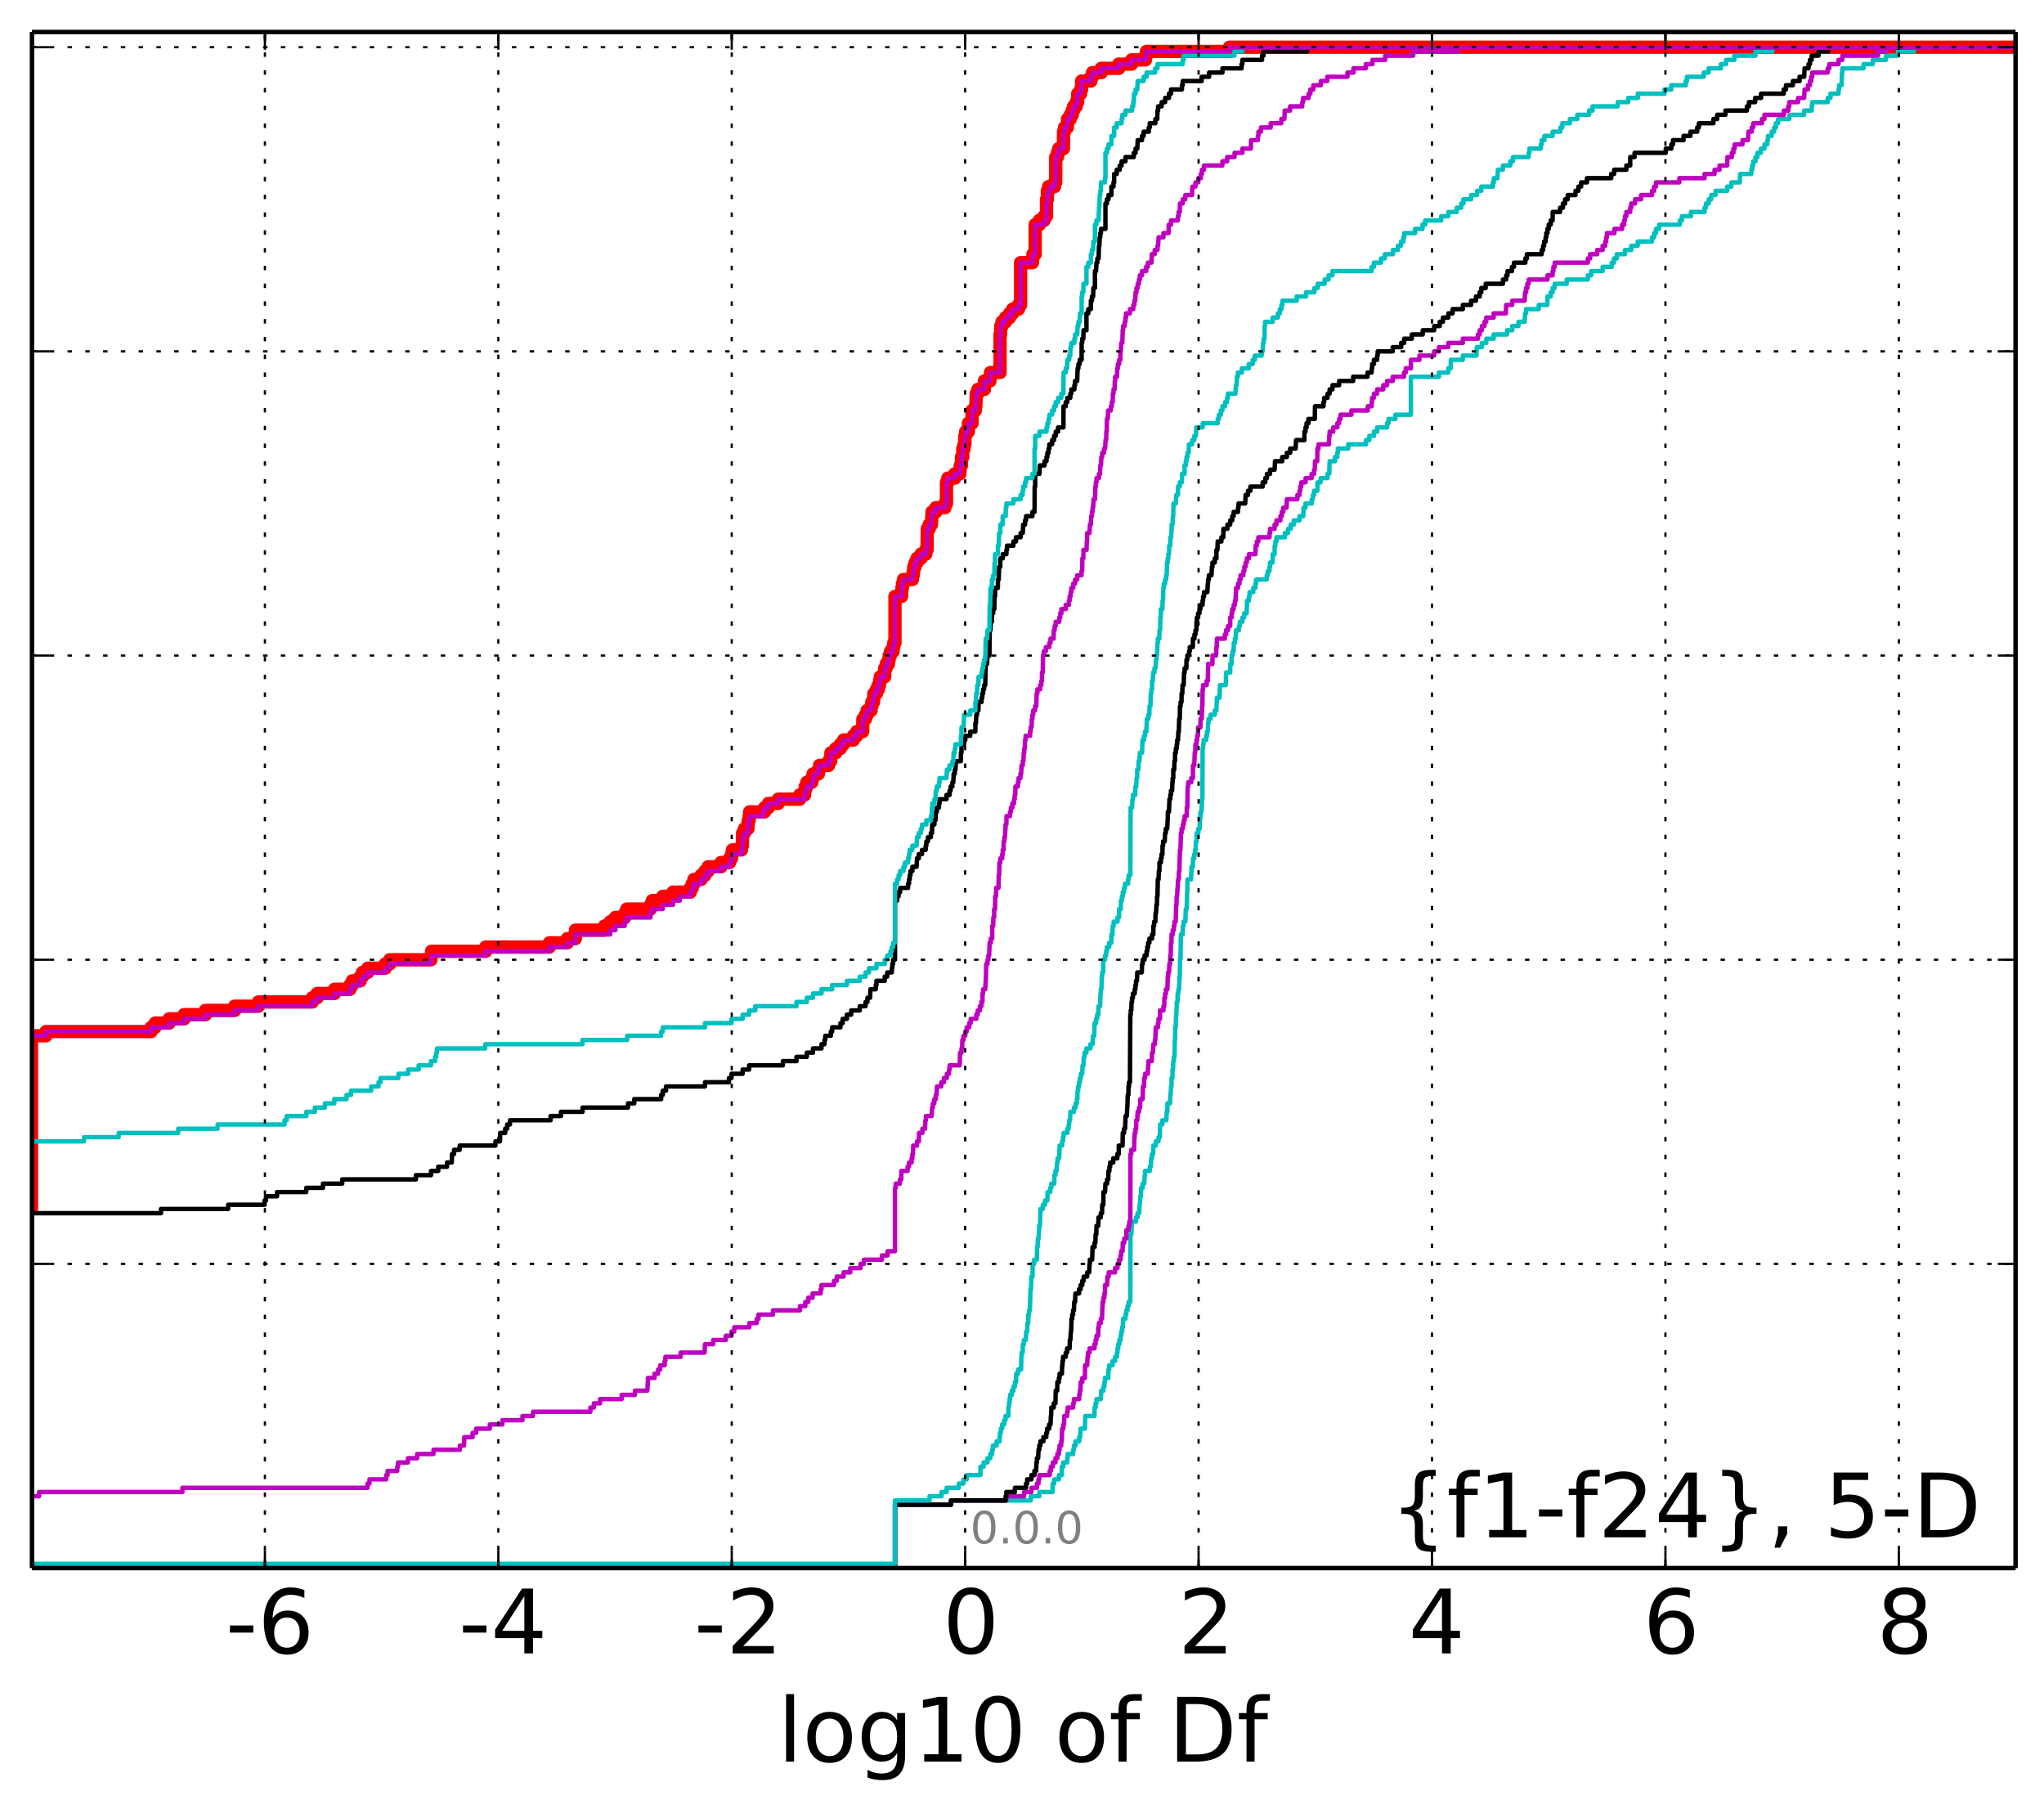 <?xml version="1.0" encoding="utf-8" standalone="no"?>
<!DOCTYPE svg PUBLIC "-//W3C//DTD SVG 1.1//EN"
  "http://www.w3.org/Graphics/SVG/1.1/DTD/svg11.dtd">
<!-- Created with matplotlib (http://matplotlib.org/) -->
<svg height="407pt" version="1.1" viewBox="0 0 460 407" width="460pt" xmlns="http://www.w3.org/2000/svg" xmlns:xlink="http://www.w3.org/1999/xlink">
 <defs>
  <style type="text/css">
*{stroke-linecap:butt;stroke-linejoin:round;}
  </style>
 </defs>
 <g id="figure_1">
  <g id="patch_1">
   <path d="
M0 407.712
L460.8 407.712
L460.8 0
L0 0
z
" style="fill:#ffffff;"/>
  </g>
  <g id="axes_1">
   <g id="patch_2">
    <path d="
M7.2 352.8
L453.6 352.8
L453.6 7.2
L7.2 7.2
z
" style="fill:#ffffff;"/>
   </g>
   <g id="line2d_1">
    <path clip-path="url(#p99b4b0da67)" d="
M-1 272.008
L7.087 272.008
L7.087 233.038
L10.357 233.038
L10.357 232.087
L34.024 232.087
L34.024 231.137
L34.908 231.137
L34.908 230.186
L38.054 230.186
L38.054 229.236
L41.43 229.236
L41.43 228.285
L46.223 228.285
L46.223 227.335
L52.815 227.335
L52.815 226.384
L58.161 226.384
L58.161 225.434
L70.279 225.434
L70.279 224.483
L71.371 224.483
L71.371 223.533
L75.265 223.533
L75.265 222.582
L78.74 222.582
L78.74 221.632
L79.295 221.632
L79.295 220.681
L81.068 220.681
L81.068 219.731
L81.583 219.731
L81.583 218.78
L82.763 218.78
L82.763 217.83
L86.704 217.83
L86.704 216.879
L87.719 216.879
L87.719 215.929
L96.99 215.929
L96.99 214.978
L97.12 214.978
L97.12 214.028
L109.305 214.028
L109.305 213.077
L123.63 213.077
L123.63 212.127
L127.674 212.127
L127.674 211.176
L129.48 211.176
L129.497 209.275
L136.062 209.275
L136.062 208.325
L137.338 208.325
L137.338 207.374
L138.486 207.374
L138.486 206.424
L140.596 206.424
L140.596 205.473
L141.065 205.473
L141.065 204.523
L146.384 204.523
L146.384 203.572
L146.793 203.572
L146.793 202.622
L149.155 202.622
L149.155 201.671
L151.465 201.671
L151.465 200.721
L155.354 200.721
L155.354 199.77
L155.794 199.77
L155.794 198.82
L156.178 198.82
L156.178 197.869
L157.784 197.869
L157.784 196.919
L158.658 196.919
L158.658 195.968
L159.372 195.968
L159.372 195.018
L162.252 195.018
L162.252 194.067
L164.182 194.067
L164.182 193.117
L164.627 193.117
L164.627 192.166
L164.828 192.166
L164.828 191.216
L166.862 191.216
L166.862 190.265
L167.078 190.265
L167.129 187.414
L167.549 187.414
L167.549 186.463
L168.313 186.463
L168.404 184.562
L168.591 184.562
L168.591 183.612
L168.708 183.612
L168.708 182.661
L172.074 182.661
L172.074 181.711
L172.939 181.711
L172.939 180.76
L175.144 180.76
L175.144 179.81
L179.97 179.81
L179.97 178.859
L181.065 178.859
L181.065 177.909
L181.215 177.909
L181.215 176.958
L181.576 176.958
L181.576 176.008
L182.684 176.008
L182.684 175.057
L182.985 175.057
L182.985 174.107
L184.182 174.107
L184.182 173.156
L184.435 173.156
L184.435 172.206
L186.457 172.206
L186.457 171.255
L186.951 171.255
L186.998 169.354
L188.094 169.354
L188.094 168.404
L189.136 168.404
L189.136 167.453
L189.834 167.453
L189.834 166.503
L192.052 166.503
L192.052 165.552
L192.815 165.552
L192.815 164.602
L194.142 164.602
L194.19 161.75
L194.792 161.75
L194.792 160.8
L195.146 160.8
L195.146 159.85
L196.023 159.85
L196.023 158.899
L196.207 158.899
L196.207 157.949
L196.591 157.949
L196.682 156.048
L197.245 156.048
L197.245 155.097
L197.674 155.097
L197.674 154.147
L197.933 154.147
L197.933 153.196
L198.118 153.196
L198.118 152.246
L199.105 152.246
L199.107 150.345
L199.427 150.345
L199.427 149.394
L199.948 149.394
L199.948 148.444
L200.106 148.444
L200.106 147.493
L200.394 147.493
L200.394 146.543
L200.987 146.543
L200.987 145.592
L201.14 145.592
L201.14 144.642
L201.414 144.642
L201.414 134.186
L202.888 134.186
L202.973 132.285
L203.084 132.285
L203.084 131.335
L203.316 131.335
L203.316 130.384
L205.332 130.384
L205.332 129.434
L205.529 129.434
L205.529 128.483
L205.647 128.483
L205.647 127.533
L205.946 127.533
L205.946 126.582
L206.368 126.582
L206.368 125.632
L207.26 125.632
L207.26 124.681
L208.325 124.681
L208.325 123.731
L208.624 123.731
L208.689 118.978
L209.118 118.978
L209.118 118.028
L209.627 118.028
L209.709 116.127
L209.745 116.127
L209.745 115.176
L210.611 115.176
L210.611 114.226
L212.662 114.226
L212.662 113.275
L213.008 113.275
L213.008 108.523
L213.314 108.523
L213.314 107.572
L214.871 107.572
L214.871 106.622
L216.002 106.622
L216.11 104.721
L216.383 104.721
L216.383 102.82
L216.674 102.82
L216.683 100.919
L216.962 100.919
L216.962 99.968
L217.153 99.968
L217.153 98.067
L217.316 98.067
L217.316 97.117
L217.939 97.117
L217.939 95.216
L218.754 95.216
L218.754 92.364
L219.503 92.364
L219.503 91.414
L219.616 91.414
L219.713 88.562
L220.078 88.562
L220.078 87.612
L221.533 87.612
L221.535 85.711
L222.786 85.711
L222.786 84.76
L222.906 84.76
L222.906 83.81
L225.06 83.81
L225.06 75.255
L225.193 75.255
L225.224 73.355
L225.507 73.355
L225.507 72.404
L226.311 72.404
L226.311 71.454
L227.203 71.454
L227.203 70.503
L227.894 70.503
L227.894 69.552
L229.198 69.552
L229.198 68.602
L229.685 68.602
L229.685 59.097
L232.345 59.097
L232.345 58.147
L232.461 58.147
L232.461 57.196
L232.966 57.196
L232.966 50.543
L233.892 50.543
L233.892 49.592
L234.966 49.592
L234.966 48.642
L235.512 48.642
L235.512 44.84
L235.712 44.84
L235.712 42.939
L235.986 42.939
L235.986 41.988
L237.318 41.988
L237.318 41.038
L237.584 41.038
L237.591 35.335
L237.972 35.335
L237.972 34.384
L238.267 34.384
L238.267 33.434
L239.323 33.434
L239.35 29.632
L239.571 29.632
L239.571 28.681
L240.207 28.681
L240.24 26.78
L240.873 26.78
L240.873 25.83
L241.315 25.83
L241.315 24.879
L241.604 24.879
L241.604 23.929
L242.216 23.929
L242.216 22.978
L242.52 22.978
L242.528 21.077
L243.192 21.077
L243.192 20.127
L243.418 20.127
L243.418 18.226
L245.498 18.226
L245.498 17.275
L245.874 17.275
L245.874 16.325
L247.84 16.325
L247.84 15.374
L251.776 15.374
L251.776 14.424
L254.671 14.424
L254.671 13.473
L257.786 13.473
L257.786 12.523
L258.011 12.523
L258.011 11.572
L276.703 11.572
L276.703 10.622
L276.703 10.622
L453.6 10.622
L453.6 10.622" style="fill:none;stroke:#ff0000;stroke-linecap:square;stroke-width:3.0;"/>
   </g>
   <g id="line2d_2">
    <path clip-path="url(#p99b4b0da67)" d="
M201.414 352.8
L201.414 351.85
L201.414 351.85
L201.414 351.85
L201.414 350.899
L201.414 350.899
L201.414 350.899
L201.414 349.949
L201.414 349.949
L201.414 349.949
L201.414 348.998
L201.414 348.998
L201.414 348.998
L201.414 348.048
L201.414 348.048
L201.414 348.048
L201.414 347.097
L201.414 347.097
L201.414 347.097
L201.414 346.147
L201.414 346.147
L201.414 346.147
L201.414 345.196
L201.414 345.196
L201.414 345.196
L201.414 344.246
L201.414 344.246
L201.414 344.246
L201.414 343.295
L201.414 343.295
L201.414 343.295
L201.414 342.345
L201.414 342.345
L201.414 342.345
L201.414 341.394
L201.414 341.394
L201.414 341.394
L201.414 340.444
L201.414 340.444
L201.414 340.444
L201.414 339.493
L201.414 339.493
L201.414 339.493
L201.414 338.543
L214.023 338.543
L214.023 337.592
L231.981 337.592
L231.981 336.642
L233.884 336.642
L233.884 335.691
L236.872 335.691
L236.926 333.79
L237.243 333.79
L237.243 332.84
L238.297 332.84
L238.297 331.889
L238.937 331.889
L238.977 329.988
L239.294 329.988
L239.294 329.038
L240.157 329.038
L240.157 328.087
L240.276 328.087
L240.276 327.137
L241.502 327.137
L241.502 326.186
L241.682 326.186
L241.682 325.236
L242.069 325.236
L242.069 324.285
L242.869 324.285
L242.869 323.335
L243.09 323.335
L243.198 321.434
L244.165 321.434
L244.237 318.582
L246.311 318.582
L246.313 316.681
L246.569 316.681
L246.569 315.731
L246.756 315.731
L246.756 314.78
L247.739 314.78
L247.826 312.879
L248.33 312.879
L248.33 311.929
L248.545 311.929
L248.545 310.978
L248.668 310.978
L248.668 310.028
L249.426 310.028
L249.454 308.127
L249.619 308.127
L249.619 307.176
L250.372 307.176
L250.372 306.226
L250.943 306.226
L250.943 305.275
L251.365 305.275
L251.365 304.325
L251.491 304.325
L251.491 303.374
L251.666 303.374
L251.666 302.424
L251.903 302.424
L251.903 301.473
L252.192 301.473
L252.192 300.523
L252.339 300.523
L252.339 299.572
L252.547 299.572
L252.547 298.622
L252.68 298.622
L252.749 296.721
L253.285 296.721
L253.285 295.77
L253.469 295.77
L253.469 294.82
L253.745 294.82
L253.745 293.869
L253.988 293.869
L253.988 292.919
L254.375 292.919
L254.416 277.711
L254.616 277.711
L254.725 274.859
L255.647 274.859
L255.647 273.909
L256.002 273.909
L256.002 272.958
L256.379 272.958
L256.467 271.057
L256.528 271.057
L256.634 269.156
L256.746 269.156
L256.84 267.255
L257.145 267.255
L257.145 266.305
L257.511 266.305
L257.617 264.404
L257.691 264.404
L257.691 263.453
L258.757 263.453
L258.757 262.503
L258.984 262.503
L259.077 260.602
L259.251 260.602
L259.251 259.651
L259.523 259.651
L259.556 257.75
L260.111 257.75
L260.111 256.8
L260.724 256.8
L260.724 255.85
L261.013 255.85
L261.076 252.998
L261.581 252.998
L261.581 252.048
L262.483 252.048
L262.563 250.147
L262.723 250.147
L262.727 248.246
L263.315 248.246
L263.37 246.345
L263.456 246.345
L263.536 244.444
L263.656 244.444
L263.659 242.543
L263.862 242.543
L263.872 240.642
L263.985 240.642
L264.044 238.741
L264.172 238.741
L264.172 237.79
L264.315 237.79
L264.397 233.988
L264.432 233.988
L264.487 231.137
L264.589 231.137
L264.689 228.285
L264.746 228.285
L264.839 225.434
L265.001 225.434
L265.034 223.533
L265.196 223.533
L265.196 222.582
L265.35 222.582
L265.453 219.731
L265.507 219.731
L265.576 215.929
L265.664 215.929
L265.772 210.226
L266.152 210.226
L266.196 208.325
L266.353 208.325
L266.353 207.374
L266.759 207.374
L266.869 204.523
L267.068 204.523
L267.156 200.721
L267.2 200.721
L267.252 197.869
L268.036 197.869
L268.114 195.968
L268.154 195.968
L268.154 195.018
L268.465 195.018
L268.479 193.117
L268.767 193.117
L268.767 192.166
L268.949 192.166
L268.949 191.216
L269.112 191.216
L269.12 189.315
L269.301 189.315
L269.31 187.414
L269.69 187.414
L269.69 186.463
L269.985 186.463
L270.024 184.562
L270.099 184.562
L270.192 182.661
L270.409 182.661
L270.512 179.81
L270.6 179.81
L270.657 168.404
L270.746 168.404
L270.746 167.453
L270.862 167.453
L270.862 166.503
L271.448 166.503
L271.448 165.552
L271.648 165.552
L271.648 164.602
L271.82 164.602
L271.875 162.701
L271.972 162.701
L271.972 161.75
L272.448 161.75
L272.448 160.8
L273.382 160.8
L273.382 159.85
L273.753 159.85
L273.857 156.998
L274.451 156.998
L274.557 154.147
L275.858 154.147
L275.939 151.295
L276.865 151.295
L276.867 149.394
L277.165 149.394
L277.176 147.493
L277.382 147.493
L277.382 146.543
L277.633 146.543
L277.67 144.642
L277.92 144.642
L277.92 143.691
L278.092 143.691
L278.186 141.79
L278.828 141.79
L278.828 140.84
L279.022 140.84
L279.022 139.889
L279.608 139.889
L279.608 138.939
L279.997 138.939
L279.997 137.988
L280.557 137.988
L280.655 135.137
L281.073 135.137
L281.073 134.186
L281.212 134.186
L281.212 133.236
L282.042 133.236
L282.042 132.285
L282.529 132.285
L282.529 131.335
L282.687 131.335
L282.687 130.384
L285.069 130.384
L285.069 129.434
L285.315 129.434
L285.315 128.483
L285.698 128.483
L285.698 127.533
L285.822 127.533
L285.822 126.582
L286.385 126.582
L286.439 124.681
L286.849 124.681
L286.856 122.78
L287.022 122.78
L287.022 121.83
L287.259 121.83
L287.259 120.879
L289.177 120.879
L289.177 119.929
L289.878 119.929
L289.878 118.978
L290.47 118.978
L290.47 118.028
L291.159 118.028
L291.159 117.077
L292.464 117.077
L292.464 116.127
L293.306 116.127
L293.378 114.226
L293.814 114.226
L293.814 113.275
L295.214 113.275
L295.214 112.325
L295.454 112.325
L295.454 111.374
L295.733 111.374
L295.733 110.424
L296.464 110.424
L296.543 108.523
L297.195 108.523
L297.195 107.572
L298.759 107.572
L298.759 106.622
L299.142 106.622
L299.235 103.77
L300.428 103.77
L300.428 102.82
L300.971 102.82
L300.971 101.869
L301.084 101.869
L301.084 100.919
L303.415 100.919
L303.415 99.968
L307.42 99.968
L307.42 99.018
L308.165 99.018
L308.165 98.067
L309.198 98.067
L309.198 97.117
L309.924 97.117
L309.924 96.166
L312.165 96.166
L312.165 95.216
L312.49 95.216
L312.49 94.265
L314.028 94.265
L314.028 93.315
L317.52 93.315
L317.52 84.76
L323.837 84.76
L323.837 83.81
L325.945 83.81
L325.945 82.859
L326.488 82.859
L326.5 80.958
L329.211 80.958
L329.211 80.008
L332.26 80.008
L332.364 78.107
L333.489 78.107
L333.489 77.156
L334.487 77.156
L334.487 76.206
L336.14 76.206
L336.14 75.255
L339.159 75.255
L339.159 74.305
L340.322 74.305
L340.322 73.355
L341.732 73.355
L341.732 72.404
L343.112 72.404
L343.219 70.503
L343.446 70.503
L343.446 69.552
L346.3 69.552
L346.3 68.602
L348.22 68.602
L348.263 66.701
L348.98 66.701
L348.98 65.751
L349.417 65.751
L349.417 64.8
L349.879 64.8
L349.879 63.849
L352.588 63.849
L352.588 62.899
L357.341 62.899
L357.341 61.949
L358.088 61.949
L358.088 60.998
L360.665 60.998
L360.665 60.047
L362.721 60.047
L362.721 59.097
L363.22 59.097
L363.22 58.147
L363.861 58.147
L363.861 57.196
L365.687 57.196
L365.687 56.245
L367.107 56.245
L367.107 55.295
L368.564 55.295
L368.564 54.345
L371.785 54.345
L371.785 53.394
L372.253 53.394
L372.253 52.444
L372.68 52.444
L372.68 51.493
L373.367 51.493
L373.367 50.543
L378.043 50.543
L378.043 49.592
L378.497 49.592
L378.497 48.642
L380.547 48.642
L380.547 47.691
L383.614 47.691
L383.614 46.741
L383.919 46.741
L383.919 45.79
L384.561 45.79
L384.561 44.84
L385.103 44.84
L385.103 43.889
L386.096 43.889
L386.096 42.939
L388.707 42.939
L388.707 41.988
L389.644 41.988
L389.644 41.038
L391.537 41.038
L391.617 39.137
L394.136 39.137
L394.136 38.186
L394.314 38.186
L394.314 37.236
L394.573 37.236
L394.573 36.285
L395.082 36.285
L395.082 35.335
L395.512 35.335
L395.512 34.384
L396.287 34.384
L396.287 33.434
L397.087 33.434
L397.087 32.483
L397.737 32.483
L397.737 31.533
L397.893 31.533
L397.893 30.582
L398.73 30.582
L398.73 29.632
L399.274 29.632
L399.274 28.681
L399.673 28.681
L399.673 27.731
L400.16 27.731
L400.16 26.78
L402.681 26.78
L402.681 25.83
L406.019 25.83
L406.019 24.879
L407.715 24.879
L407.715 23.929
L407.838 23.929
L407.838 22.978
L411.322 22.978
L411.322 22.028
L411.947 22.028
L411.947 21.077
L413.767 21.077
L413.767 20.127
L413.898 20.127
L413.898 19.176
L414.445 19.176
L414.545 16.325
L414.604 16.325
L414.604 15.374
L419.393 15.374
L419.393 14.424
L421.474 14.424
L421.474 13.473
L424.435 13.473
L424.435 12.523
L427.135 12.523
L427.135 11.572
L430.693 11.572
L430.693 10.622
L430.693 10.622
L453.6 10.622
L453.6 10.622" style="fill:none;stroke:#00bfbf;stroke-linecap:square;"/>
   </g>
   <g id="line2d_3">
    <path clip-path="url(#p99b4b0da67)" d="
M201.414 352.8
L201.414 351.85
L201.414 351.85
L201.414 351.85
L201.414 350.899
L201.414 350.899
L201.414 350.899
L201.414 349.949
L201.414 349.949
L201.414 349.949
L201.414 348.998
L201.414 348.998
L201.414 348.998
L201.414 348.048
L201.414 348.048
L201.414 348.048
L201.414 347.097
L201.414 347.097
L201.414 347.097
L201.414 346.147
L201.414 346.147
L201.414 346.147
L201.414 345.196
L201.414 345.196
L201.414 345.196
L201.414 344.246
L201.414 344.246
L201.414 344.246
L201.414 343.295
L201.414 343.295
L201.414 343.295
L201.414 342.345
L201.414 342.345
L201.414 342.345
L201.414 341.394
L201.414 341.394
L201.414 341.394
L201.414 340.444
L201.414 340.444
L201.414 340.444
L201.414 339.493
L201.414 339.493
L201.414 339.493
L201.414 338.543
L214.023 338.543
L214.023 337.592
L226.484 337.592
L226.484 336.642
L230.47 336.642
L230.47 335.691
L232.121 335.691
L232.121 334.741
L233.352 334.741
L233.352 333.79
L233.716 333.79
L233.716 332.84
L233.884 332.84
L233.884 331.889
L236.225 331.889
L236.225 330.939
L236.488 330.939
L236.488 329.988
L236.926 329.988
L236.926 329.038
L237.522 329.038
L237.522 328.087
L237.955 328.087
L237.955 327.137
L238.297 327.137
L238.297 326.186
L238.454 326.186
L238.454 325.236
L238.824 325.236
L238.824 324.285
L238.937 324.285
L239.034 321.434
L239.294 321.434
L239.294 320.483
L239.481 320.483
L239.491 318.582
L240.157 318.582
L240.157 317.632
L240.276 317.632
L240.276 316.681
L241.502 316.681
L241.502 315.731
L241.682 315.731
L241.682 314.78
L242.869 314.78
L242.869 313.83
L243.012 313.83
L243.012 312.879
L243.154 312.879
L243.198 310.978
L243.566 310.978
L243.566 310.028
L244.165 310.028
L244.199 307.176
L244.671 307.176
L244.755 305.275
L244.863 305.275
L244.863 304.325
L245.211 304.325
L245.211 303.374
L246.311 303.374
L246.311 302.424
L246.569 302.424
L246.569 301.473
L246.756 301.473
L246.756 300.523
L247.158 300.523
L247.163 298.622
L247.314 298.622
L247.314 297.671
L247.739 297.671
L247.739 296.721
L248.008 296.721
L248.102 293.869
L248.151 293.869
L248.151 292.919
L248.33 292.919
L248.33 291.968
L248.545 291.968
L248.545 291.018
L248.668 291.018
L248.684 289.117
L249.156 289.117
L249.228 287.216
L249.517 287.216
L249.517 286.265
L250.943 286.265
L250.943 285.315
L251.491 285.315
L251.491 284.364
L251.86 284.364
L251.86 283.414
L252.192 283.414
L252.192 282.463
L252.31 282.463
L252.31 281.513
L252.633 281.513
L252.679 279.612
L253.013 279.612
L253.013 278.661
L253.469 278.661
L253.506 276.76
L253.973 276.76
L253.973 275.81
L254.155 275.81
L254.155 274.859
L254.375 274.859
L254.416 259.651
L254.598 259.651
L254.598 258.701
L255.23 258.701
L255.294 255.85
L255.364 255.85
L255.364 254.899
L255.535 254.899
L255.535 253.949
L255.693 253.949
L255.718 252.048
L255.944 252.048
L256.024 250.147
L256.343 250.147
L256.343 249.196
L256.58 249.196
L256.634 247.295
L257.145 247.295
L257.221 244.444
L257.456 244.444
L257.511 242.543
L257.691 242.543
L257.691 241.592
L258.311 241.592
L258.39 239.691
L258.467 239.691
L258.467 238.741
L259.201 238.741
L259.27 236.84
L259.463 236.84
L259.556 234.939
L259.897 234.939
L259.897 233.988
L260.009 233.988
L260.111 231.137
L260.607 231.137
L260.607 230.186
L260.724 230.186
L260.724 229.236
L261.06 229.236
L261.062 227.335
L261.835 227.335
L261.835 226.384
L262.022 226.384
L262.053 224.483
L262.212 224.483
L262.212 223.533
L262.39 223.533
L262.39 222.582
L262.723 222.582
L262.807 219.731
L262.906 219.731
L262.906 218.78
L263.089 218.78
L263.161 216.879
L263.315 216.879
L263.366 214.978
L263.469 214.978
L263.519 212.127
L263.64 212.127
L263.656 210.226
L263.911 210.226
L263.911 209.275
L264.172 209.275
L264.172 208.325
L264.315 208.325
L264.315 207.374
L264.589 207.374
L264.696 203.572
L264.775 203.572
L264.81 201.671
L264.902 201.671
L265.001 199.77
L265.034 199.77
L265.135 197.869
L265.269 197.869
L265.323 195.968
L265.423 195.968
L265.517 192.166
L265.551 192.166
L265.551 191.216
L265.664 191.216
L265.774 187.414
L265.919 187.414
L265.919 186.463
L266.196 186.463
L266.196 185.513
L266.404 185.513
L266.404 184.562
L266.6 184.562
L266.6 183.612
L267.074 183.612
L267.077 181.711
L267.2 181.711
L267.29 176.958
L267.402 176.958
L267.402 176.008
L268.097 176.008
L268.097 175.057
L268.465 175.057
L268.479 172.206
L268.767 172.206
L268.876 169.354
L268.975 169.354
L269.043 167.453
L269.276 167.453
L269.276 166.503
L269.432 166.503
L269.432 165.552
L269.604 165.552
L269.638 163.651
L270.143 163.651
L270.192 161.75
L270.437 161.75
L270.536 158.899
L270.6 158.899
L270.648 155.097
L270.746 155.097
L270.746 154.147
L271.549 154.147
L271.549 153.196
L271.82 153.196
L271.886 149.394
L272.86 149.394
L272.874 147.493
L273.69 147.493
L273.753 145.592
L273.825 145.592
L273.857 143.691
L275.65 143.691
L275.65 142.741
L275.939 142.741
L275.939 141.79
L276.379 141.79
L276.379 140.84
L276.857 140.84
L276.867 138.939
L277.165 138.939
L277.165 137.988
L277.307 137.988
L277.307 137.038
L277.633 137.038
L277.633 136.087
L277.92 136.087
L277.92 135.137
L278.064 135.137
L278.136 133.236
L278.186 133.236
L278.186 132.285
L278.615 132.285
L278.615 131.335
L278.947 131.335
L278.947 130.384
L279.184 130.384
L279.184 129.434
L279.824 129.434
L279.824 128.483
L280.029 128.483
L280.029 127.533
L280.315 127.533
L280.315 126.582
L280.596 126.582
L280.596 125.632
L281.073 125.632
L281.073 124.681
L282.529 124.681
L282.588 122.78
L282.847 122.78
L282.847 121.83
L283.194 121.83
L283.194 120.879
L285.698 120.879
L285.698 119.929
L285.822 119.929
L285.822 118.978
L286.849 118.978
L286.849 118.028
L287.259 118.028
L287.259 117.077
L288.153 117.077
L288.153 116.127
L288.473 116.127
L288.473 115.176
L288.796 115.176
L288.796 114.226
L289.542 114.226
L289.606 112.325
L291.972 112.325
L291.972 111.374
L292.462 111.374
L292.462 110.424
L292.614 110.424
L292.614 109.473
L292.851 109.473
L292.851 108.523
L293.814 108.523
L293.814 107.572
L295.18 107.572
L295.18 106.622
L295.733 106.622
L295.733 105.671
L295.891 105.671
L295.943 103.77
L296.449 103.77
L296.481 100.919
L296.738 100.919
L296.738 99.968
L299.071 99.968
L299.148 98.067
L299.235 98.067
L299.235 97.117
L300.034 97.117
L300.034 96.166
L300.971 96.166
L300.971 95.216
L301.375 95.216
L301.375 94.265
L301.683 94.265
L301.683 93.315
L304.131 93.315
L304.131 92.364
L307.816 92.364
L307.816 91.414
L308.694 91.414
L308.694 90.463
L308.806 90.463
L308.806 89.513
L309.198 89.513
L309.198 88.562
L309.924 88.562
L309.924 87.612
L311.306 87.612
L311.306 86.661
L312.165 86.661
L312.165 85.711
L313.425 85.711
L313.425 84.76
L315.97 84.76
L315.97 83.81
L316.369 83.81
L316.369 82.859
L317.52 82.859
L317.52 80.958
L319.441 80.958
L319.441 80.008
L322.76 80.008
L322.76 79.057
L323.837 79.057
L323.837 78.107
L325.945 78.107
L325.945 77.156
L329.211 77.156
L329.211 76.206
L332.607 76.206
L332.607 75.255
L332.998 75.255
L332.998 74.305
L333.489 74.305
L333.489 73.355
L334.091 73.355
L334.091 72.404
L334.487 72.404
L334.487 71.454
L336.14 71.454
L336.14 70.503
L338.889 70.503
L338.966 68.602
L340.322 68.602
L340.322 67.651
L343.112 67.651
L343.219 65.751
L343.446 65.751
L343.446 64.8
L343.734 64.8
L343.734 63.849
L344.034 63.849
L344.034 62.899
L348.263 62.899
L348.263 61.949
L349.417 61.949
L349.417 60.998
L349.585 60.998
L349.585 60.047
L349.879 60.047
L349.879 59.097
L357.341 59.097
L357.341 58.147
L357.854 58.147
L357.854 57.196
L359.448 57.196
L359.448 56.245
L360.665 56.245
L360.665 55.295
L361.256 55.295
L361.256 54.345
L361.476 54.345
L361.476 53.394
L361.636 53.394
L361.636 52.444
L363.337 52.444
L363.337 51.493
L365.044 51.493
L365.044 50.543
L365.5 50.543
L365.5 49.592
L365.687 49.592
L365.687 48.642
L366.016 48.642
L366.016 47.691
L366.874 47.691
L366.874 46.741
L367.107 46.741
L367.107 45.79
L367.974 45.79
L367.974 44.84
L369.323 44.84
L369.323 43.889
L371.785 43.889
L371.785 42.939
L372.253 42.939
L372.253 41.988
L372.68 41.988
L372.68 41.038
L377.929 41.038
L377.929 40.087
L383.614 40.087
L383.614 39.137
L385.858 39.137
L385.858 38.186
L386.98 38.186
L386.98 37.236
L388.707 37.236
L388.774 35.335
L389.74 35.335
L389.74 34.384
L390.109 34.384
L390.109 33.434
L390.389 33.434
L390.389 32.483
L392.152 32.483
L392.152 31.533
L393.379 31.533
L393.483 29.632
L394.222 29.632
L394.222 28.681
L394.573 28.681
L394.573 27.731
L396.528 27.731
L396.528 26.78
L397.087 26.78
L397.087 25.83
L401.471 25.83
L401.471 24.879
L402.448 24.879
L402.448 23.929
L402.681 23.929
L402.681 22.978
L404.651 22.978
L404.651 22.028
L406.019 22.028
L406.12 20.127
L406.871 20.127
L406.871 19.176
L407.328 19.176
L407.328 18.226
L407.619 18.226
L407.619 17.275
L407.838 17.275
L407.838 16.325
L411.322 16.325
L411.322 15.374
L411.688 15.374
L411.688 14.424
L413.767 14.424
L413.767 13.473
L414.604 13.473
L414.604 12.523
L422.638 12.523
L422.638 11.572
L424.48 11.572
L424.48 10.622
L424.48 10.622
L453.6 10.622
L453.6 10.622" style="fill:none;stroke:#bf00bf;stroke-linecap:square;"/>
   </g>
   <g id="line2d_4">
    <path clip-path="url(#p99b4b0da67)" d="
M201.414 352.8
L201.414 351.85
L201.414 351.85
L201.414 351.85
L201.414 350.899
L201.414 350.899
L201.414 350.899
L201.414 349.949
L201.414 349.949
L201.414 349.949
L201.414 348.998
L201.414 348.998
L201.414 348.998
L201.414 348.048
L201.414 348.048
L201.414 348.048
L201.414 347.097
L201.414 347.097
L201.414 347.097
L201.414 346.147
L201.414 346.147
L201.414 346.147
L201.414 345.196
L201.414 345.196
L201.414 345.196
L201.414 344.246
L201.414 344.246
L201.414 344.246
L201.414 343.295
L201.414 343.295
L201.414 343.295
L201.414 342.345
L201.414 342.345
L201.414 342.345
L201.414 341.394
L201.414 341.394
L201.414 341.394
L201.414 340.444
L201.414 340.444
L201.414 340.444
L201.414 339.493
L201.414 339.493
L201.414 339.493
L201.414 338.543
L214.023 338.543
L214.023 337.592
L226.309 337.592
L226.309 336.642
L226.484 336.642
L226.484 335.691
L228.406 335.691
L228.406 334.741
L230.914 334.741
L230.914 333.79
L231.167 333.79
L231.167 332.84
L232.121 332.84
L232.121 331.889
L232.796 331.889
L232.796 330.939
L233.181 330.939
L233.256 329.038
L233.352 329.038
L233.352 328.087
L233.629 328.087
L233.716 326.186
L233.884 326.186
L233.884 325.236
L234.139 325.236
L234.139 324.285
L234.813 324.285
L234.813 323.335
L235.467 323.335
L235.467 322.384
L235.651 322.384
L235.651 321.434
L236.112 321.434
L236.112 320.483
L236.416 320.483
L236.504 318.582
L236.554 318.582
L236.608 316.681
L237.148 316.681
L237.148 315.731
L237.522 315.731
L237.596 312.879
L237.928 312.879
L237.955 310.978
L238.297 310.978
L238.297 310.028
L238.457 310.028
L238.457 309.077
L238.977 309.077
L239.034 307.176
L239.115 307.176
L239.115 306.226
L239.234 306.226
L239.234 305.275
L239.853 305.275
L239.853 304.325
L240.157 304.325
L240.157 303.374
L240.713 303.374
L240.773 301.473
L240.887 301.473
L240.997 299.572
L241.054 299.572
L241.153 296.721
L241.309 296.721
L241.309 295.77
L241.502 295.77
L241.502 294.82
L241.682 294.82
L241.761 292.919
L241.942 292.919
L242.029 291.018
L242.842 291.018
L242.842 290.067
L243.198 290.067
L243.198 289.117
L243.566 289.117
L243.566 288.166
L243.886 288.166
L243.886 287.216
L244.671 287.216
L244.671 286.265
L245.11 286.265
L245.211 284.364
L245.269 284.364
L245.269 283.414
L245.788 283.414
L245.883 280.562
L246.335 280.562
L246.335 279.612
L246.505 279.612
L246.569 277.711
L246.722 277.711
L246.756 275.81
L247.163 275.81
L247.22 273.909
L247.727 273.909
L247.727 272.958
L248.017 272.958
L248.065 271.057
L248.304 271.057
L248.33 268.206
L248.684 268.206
L248.784 266.305
L249.156 266.305
L249.156 265.354
L249.417 265.354
L249.46 263.453
L249.675 263.453
L249.675 262.503
L249.844 262.503
L249.844 261.552
L250.535 261.552
L250.535 260.602
L251.455 260.602
L251.455 259.651
L251.776 259.651
L251.778 257.75
L252.633 257.75
L252.679 254.899
L252.969 254.899
L252.969 253.949
L253.2 253.949
L253.311 251.097
L253.585 251.097
L253.686 249.196
L253.708 249.196
L253.795 246.345
L253.942 246.345
L253.973 244.444
L254.085 244.444
L254.085 243.493
L254.291 243.493
L254.375 228.285
L254.474 228.285
L254.474 227.335
L254.598 227.335
L254.651 225.434
L254.766 225.434
L254.766 224.483
L254.961 224.483
L254.961 223.533
L255.364 223.533
L255.364 222.582
L255.535 222.582
L255.535 221.632
L255.658 221.632
L255.658 220.681
L255.873 220.681
L255.944 218.78
L256.949 218.78
L257.028 216.879
L257.159 216.879
L257.159 215.929
L257.58 215.929
L257.58 214.978
L258.033 214.978
L258.033 214.028
L258.198 214.028
L258.198 213.077
L258.39 213.077
L258.39 212.127
L258.668 212.127
L258.668 211.176
L259.27 211.176
L259.27 210.226
L259.556 210.226
L259.574 208.325
L259.729 208.325
L259.729 207.374
L260.009 207.374
L260.055 205.473
L260.164 205.473
L260.264 203.572
L260.372 203.572
L260.394 201.671
L260.494 201.671
L260.565 197.869
L260.728 197.869
L260.803 195.968
L260.928 195.968
L260.931 194.067
L261.252 194.067
L261.252 193.117
L261.418 193.117
L261.418 192.166
L261.615 192.166
L261.626 190.265
L261.757 190.265
L261.757 189.315
L262.114 189.315
L262.212 187.414
L262.361 187.414
L262.361 186.463
L262.677 186.463
L262.778 184.562
L262.807 184.562
L262.822 182.661
L263.075 182.661
L263.186 179.81
L263.386 179.81
L263.386 178.859
L263.519 178.859
L263.519 177.909
L263.778 177.909
L263.842 176.008
L263.911 176.008
L263.911 175.057
L264.044 175.057
L264.05 173.156
L264.254 173.156
L264.312 171.255
L264.432 171.255
L264.449 169.354
L264.625 169.354
L264.625 168.404
L264.817 168.404
L264.817 167.453
L264.931 167.453
L264.931 166.503
L265.106 166.503
L265.193 164.602
L265.295 164.602
L265.368 161.75
L265.517 161.75
L265.553 158.899
L265.702 158.899
L265.702 157.949
L265.897 157.949
L265.919 156.048
L266.075 156.048
L266.131 154.147
L266.377 154.147
L266.487 151.295
L266.6 151.295
L266.6 150.345
L266.987 150.345
L267.016 148.444
L267.2 148.444
L267.2 147.493
L267.6 147.493
L267.6 146.543
L267.751 146.543
L267.751 145.592
L268.439 145.592
L268.465 143.691
L268.806 143.691
L268.806 142.741
L269.043 142.741
L269.043 141.79
L269.247 141.79
L269.276 139.889
L269.361 139.889
L269.361 138.939
L269.638 138.939
L269.638 137.988
L269.941 137.988
L269.941 137.038
L270.145 137.038
L270.145 136.087
L270.638 136.087
L270.638 135.137
L270.759 135.137
L270.759 134.186
L270.97 134.186
L270.97 133.236
L271.711 133.236
L271.811 131.335
L271.867 131.335
L271.867 130.384
L272.055 130.384
L272.055 129.434
L272.638 129.434
L272.746 127.533
L272.86 127.533
L272.86 126.582
L273.384 126.582
L273.384 125.632
L273.753 125.632
L273.753 123.731
L273.984 123.731
L274.043 121.83
L274.879 121.83
L274.879 120.879
L275.295 120.879
L275.327 118.978
L276.225 118.978
L276.225 118.028
L276.857 118.028
L276.857 117.077
L277.307 117.077
L277.307 116.127
L277.633 116.127
L277.633 115.176
L278.615 115.176
L278.615 114.226
L278.732 114.226
L278.732 113.275
L280.234 113.275
L280.315 111.374
L280.862 111.374
L280.862 110.424
L281.401 110.424
L281.401 109.473
L284.16 109.473
L284.16 108.523
L284.757 108.523
L284.757 107.572
L285.124 107.572
L285.124 106.622
L285.822 106.622
L285.822 105.671
L286.849 105.671
L286.941 103.77
L288.562 103.77
L288.562 102.82
L289.606 102.82
L289.606 101.869
L290.35 101.869
L290.35 100.919
L291.58 100.919
L291.676 99.018
L293.548 99.018
L293.565 97.117
L293.814 97.117
L293.814 96.166
L294.036 96.166
L294.036 95.216
L294.457 95.216
L294.457 94.265
L295.891 94.265
L295.943 91.414
L297.851 91.414
L297.851 90.463
L298.007 90.463
L298.007 89.513
L298.768 89.513
L298.768 88.562
L299.235 88.562
L299.235 87.612
L299.881 87.612
L299.881 86.661
L301.371 86.661
L301.371 85.711
L304.53 85.711
L304.53 84.76
L307.766 84.76
L307.766 83.81
L308.694 83.81
L308.694 82.859
L308.806 82.859
L308.806 81.909
L309.198 81.909
L309.198 80.958
L309.924 80.958
L309.924 80.008
L310.045 80.008
L310.045 79.057
L313.425 79.057
L313.425 78.107
L315.324 78.107
L315.324 77.156
L316.01 77.156
L316.01 76.206
L317.727 76.206
L317.727 75.255
L320.185 75.255
L320.185 74.305
L322.76 74.305
L322.76 73.355
L324.009 73.355
L324.009 72.404
L324.73 72.404
L324.73 71.454
L325.945 71.454
L325.945 70.503
L326.908 70.503
L326.908 69.552
L329.211 69.552
L329.211 68.602
L331.066 68.602
L331.066 67.651
L332.157 67.651
L332.157 66.701
L332.998 66.701
L332.998 65.751
L333.368 65.751
L333.368 64.8
L334.353 64.8
L334.353 63.849
L338.229 63.849
L338.229 62.899
L338.966 62.899
L338.966 61.949
L339.27 61.949
L339.27 60.998
L340.263 60.998
L340.263 60.047
L340.723 60.047
L340.723 59.097
L343.287 59.097
L343.287 58.147
L343.624 58.147
L343.624 57.196
L346.967 57.196
L346.967 56.245
L347.285 56.245
L347.285 55.295
L347.498 55.295
L347.498 54.345
L347.846 54.345
L347.846 53.394
L347.983 53.394
L347.983 52.444
L348.263 52.444
L348.263 51.493
L348.53 51.493
L348.53 50.543
L348.987 50.543
L348.987 49.592
L349.417 49.592
L349.431 47.691
L351.091 47.691
L351.091 46.741
L351.73 46.741
L351.73 45.79
L352.233 45.79
L352.233 44.84
L352.811 44.84
L352.811 43.889
L354.566 43.889
L354.566 42.939
L355.212 42.939
L355.212 41.988
L355.827 41.988
L355.827 41.038
L357.141 41.038
L357.141 40.087
L362.599 40.087
L362.599 39.137
L363.27 39.137
L363.27 38.186
L366.016 38.186
L366.016 37.236
L366.874 37.236
L366.884 35.335
L367.861 35.335
L367.861 34.384
L374.882 34.384
L374.882 33.434
L376.134 33.434
L376.134 32.483
L376.511 32.483
L376.511 31.533
L378.884 31.533
L378.884 30.582
L380.433 30.582
L380.433 29.632
L381.954 29.632
L381.954 28.681
L382.336 28.681
L382.336 27.731
L385.603 27.731
L385.603 26.78
L386.448 26.78
L386.448 25.83
L388.31 25.83
L388.31 24.879
L393.137 24.879
L393.137 23.929
L393.6 23.929
L393.6 22.978
L394.991 22.978
L394.991 22.028
L396.321 22.028
L396.321 21.077
L401.423 21.077
L401.423 20.127
L401.934 20.127
L401.934 19.176
L403.49 19.176
L403.49 18.226
L404.995 18.226
L404.995 17.275
L406.019 17.275
L406.12 15.374
L407.018 15.374
L407.018 14.424
L407.328 14.424
L407.328 13.473
L407.711 13.473
L407.711 12.523
L409.259 12.523
L409.259 11.572
L411.432 11.572
L411.432 10.622
L411.432 10.622
L453.6 10.622
L453.6 10.622" style="fill:none;stroke:#000000;stroke-linecap:square;"/>
   </g>
   <g id="line2d_5">
    <path clip-path="url(#p99b4b0da67)" d="
M7.087 352.8
L7.087 351.85
L201.414 351.85
L201.414 337.592
L209.191 337.592
L209.191 336.642
L211.892 336.642
L211.892 335.691
L213.032 335.691
L213.032 334.741
L215.787 334.741
L215.787 333.79
L216.819 333.79
L216.819 332.84
L217.54 332.84
L217.54 331.889
L220.652 331.889
L220.654 329.988
L221.368 329.988
L221.368 329.038
L222.24 329.038
L222.24 328.087
L222.866 328.087
L222.866 327.137
L223.284 327.137
L223.284 326.186
L223.446 326.186
L223.446 325.236
L224.278 325.236
L224.278 324.285
L224.971 324.285
L225.037 322.384
L225.24 322.384
L225.24 321.434
L225.533 321.434
L225.533 320.483
L226.008 320.483
L226.008 319.533
L226.291 319.533
L226.291 318.582
L226.931 318.582
L226.938 316.681
L227.055 316.681
L227.055 315.731
L227.197 315.731
L227.197 314.78
L227.315 314.78
L227.315 313.83
L227.712 313.83
L227.712 312.879
L228.083 312.879
L228.083 311.929
L228.406 311.929
L228.406 310.978
L228.67 310.978
L228.684 309.077
L229.115 309.077
L229.115 308.127
L229.791 308.127
L229.85 305.275
L229.907 305.275
L229.907 304.325
L230.148 304.325
L230.215 302.424
L230.431 302.424
L230.431 301.473
L230.861 301.473
L230.957 299.572
L231.167 299.572
L231.246 297.671
L231.412 297.671
L231.427 295.77
L231.589 295.77
L231.589 294.82
L231.776 294.82
L231.884 291.018
L231.895 291.018
L231.895 290.067
L232.018 290.067
L232.121 287.216
L232.379 287.216
L232.386 284.364
L232.736 284.364
L232.736 283.414
L233.355 283.414
L233.386 280.562
L233.532 280.562
L233.566 278.661
L233.723 278.661
L233.831 276.76
L233.884 276.76
L233.884 275.81
L234.033 275.81
L234.139 272.958
L234.148 272.958
L234.148 272.008
L234.684 272.008
L234.684 271.057
L235.173 271.057
L235.173 270.107
L235.721 270.107
L235.742 268.206
L236.355 268.206
L236.355 267.255
L236.608 267.255
L236.608 266.305
L237.262 266.305
L237.285 264.404
L237.522 264.404
L237.522 263.453
L237.782 263.453
L237.887 261.552
L238.005 261.552
L238.005 260.602
L238.383 260.602
L238.459 257.75
L239.034 257.75
L239.034 256.8
L239.21 256.8
L239.21 255.85
L239.37 255.85
L239.37 254.899
L240.203 254.899
L240.203 253.949
L240.501 253.949
L240.501 252.998
L240.613 252.998
L240.613 252.048
L240.818 252.048
L240.887 250.147
L241.682 250.147
L241.682 249.196
L242.078 249.196
L242.078 248.246
L242.349 248.246
L242.349 247.295
L242.471 247.295
L242.488 245.394
L242.652 245.394
L242.652 244.444
L242.842 244.444
L242.842 243.493
L243.039 243.493
L243.039 242.543
L243.248 242.543
L243.248 241.592
L243.545 241.592
L243.643 239.691
L243.841 239.691
L243.909 237.79
L244.088 237.79
L244.088 236.84
L244.508 236.84
L244.508 235.889
L245.389 235.889
L245.389 234.939
L245.876 234.939
L245.979 233.038
L246.268 233.038
L246.34 230.186
L246.66 230.186
L246.66 229.236
L246.91 229.236
L246.91 228.285
L247.163 228.285
L247.222 226.384
L247.579 226.384
L247.662 223.533
L247.727 223.533
L247.727 222.582
L247.868 222.582
L247.967 219.731
L248.036 219.731
L248.036 218.78
L248.261 218.78
L248.293 215.929
L248.684 215.929
L248.684 214.978
L248.927 214.978
L248.927 214.028
L249.111 214.028
L249.111 213.077
L249.628 213.077
L249.628 212.127
L250.1 212.127
L250.128 210.226
L250.357 210.226
L250.415 208.325
L250.624 208.325
L250.624 207.374
L251.497 207.374
L251.497 206.424
L251.826 206.424
L251.857 204.523
L252.24 204.523
L252.277 202.622
L252.487 202.622
L252.487 201.671
L252.677 201.671
L252.677 200.721
L252.955 200.721
L252.955 199.77
L253.169 199.77
L253.169 198.82
L253.857 198.82
L253.857 197.869
L254.015 197.869
L254.015 196.919
L254.375 196.919
L254.446 181.711
L254.766 181.711
L254.873 179.81
L254.961 179.81
L254.961 178.859
L255.488 178.859
L255.535 176.958
L255.707 176.958
L255.784 175.057
L255.91 175.057
L255.926 173.156
L256.191 173.156
L256.25 171.255
L256.434 171.255
L256.528 169.354
L257.028 169.354
L257.11 166.503
L257.445 166.503
L257.445 165.552
L257.696 165.552
L257.696 164.602
L257.997 164.602
L258.093 161.75
L258.446 161.75
L258.446 160.8
L258.668 160.8
L258.691 158.899
L258.902 158.899
L258.987 156.048
L259.112 156.048
L259.112 155.097
L259.266 155.097
L259.27 153.196
L259.44 153.196
L259.53 151.295
L259.805 151.295
L259.805 150.345
L260.055 150.345
L260.152 148.444
L260.242 148.444
L260.242 147.493
L260.386 147.493
L260.493 144.642
L260.567 144.642
L260.567 143.691
L260.923 143.691
L260.931 141.79
L261.086 141.79
L261.142 138.939
L261.232 138.939
L261.252 137.038
L261.598 137.038
L261.64 135.137
L261.727 135.137
L261.814 132.285
L261.913 132.285
L261.913 131.335
L262.214 131.335
L262.214 130.384
L262.434 130.384
L262.434 129.434
L262.569 129.434
L262.642 126.582
L262.785 126.582
L262.785 125.632
L262.926 125.632
L262.926 124.681
L263.078 124.681
L263.141 122.78
L263.368 122.78
L263.386 120.879
L263.558 120.879
L263.663 118.978
L263.683 118.978
L263.683 118.028
L263.874 118.028
L263.965 116.127
L264.029 116.127
L264.096 113.275
L264.625 113.275
L264.729 111.374
L265.084 111.374
L265.126 109.473
L265.511 109.473
L265.511 108.523
L265.975 108.523
L266.01 106.622
L266.571 106.622
L266.593 104.721
L266.856 104.721
L266.856 103.77
L267.025 103.77
L267.025 102.82
L267.247 102.82
L267.247 101.869
L267.52 101.869
L267.563 99.968
L268.289 99.968
L268.289 99.018
L268.788 99.018
L268.788 98.067
L269.13 98.067
L269.219 96.166
L270.673 96.166
L270.673 95.216
L274.043 95.216
L274.043 94.265
L274.304 94.265
L274.304 93.315
L274.74 93.315
L274.74 92.364
L275.097 92.364
L275.097 91.414
L275.707 91.414
L275.707 90.463
L276.159 90.463
L276.159 89.513
L276.349 89.513
L276.349 88.562
L278.042 88.562
L278.134 86.661
L278.308 86.661
L278.368 84.76
L278.588 84.76
L278.588 83.81
L279.484 83.81
L279.484 82.859
L281.038 82.859
L281.038 81.909
L281.918 81.909
L281.918 80.958
L282.4 80.958
L282.4 80.008
L283.944 80.008
L283.944 79.057
L284.16 79.057
L284.267 77.156
L284.394 77.156
L284.394 76.206
L284.578 76.206
L284.615 73.355
L284.697 73.355
L284.697 72.404
L286.439 72.404
L286.439 71.454
L287.59 71.454
L287.59 70.503
L288.033 70.503
L288.033 69.552
L288.393 69.552
L288.393 68.602
L288.6 68.602
L288.6 67.651
L291.821 67.651
L291.821 66.701
L293.931 66.701
L293.931 65.751
L295.812 65.751
L295.812 64.8
L296.56 64.8
L296.56 63.849
L298.106 63.849
L298.106 62.899
L298.987 62.899
L298.987 61.949
L299.856 61.949
L299.856 60.998
L308.674 60.998
L308.674 60.047
L309.198 60.047
L309.198 59.097
L310.798 59.097
L310.798 58.147
L311.663 58.147
L311.663 57.196
L313.477 57.196
L313.477 56.245
L314.606 56.245
L314.606 55.295
L315.294 55.295
L315.294 54.345
L315.842 54.345
L315.842 53.394
L316.01 53.394
L316.01 52.444
L318.465 52.444
L318.465 51.493
L320.129 51.493
L320.129 50.543
L320.737 50.543
L320.737 49.592
L324.336 49.592
L324.336 48.642
L325.945 48.642
L325.945 47.691
L327.841 47.691
L327.841 46.741
L328.831 46.741
L328.831 45.79
L329.344 45.79
L329.344 44.84
L331.08 44.84
L331.08 43.889
L332.413 43.889
L332.413 42.939
L333.368 42.939
L333.368 41.988
L335.982 41.988
L335.982 41.038
L336.185 41.038
L336.185 40.087
L337.014 40.087
L337.099 38.186
L338.229 38.186
L338.229 37.236
L339.899 37.236
L339.899 36.285
L340.495 36.285
L340.495 35.335
L344.021 35.335
L344.021 34.384
L344.186 34.384
L344.186 33.434
L346.762 33.434
L346.762 32.483
L346.967 32.483
L346.967 31.533
L347.563 31.533
L347.563 30.582
L349.417 30.582
L349.417 29.632
L351.159 29.632
L351.159 28.681
L351.604 28.681
L351.604 27.731
L353.296 27.731
L353.296 26.78
L354.968 26.78
L354.968 25.83
L357.635 25.83
L357.635 24.879
L358.406 24.879
L358.406 23.929
L364.071 23.929
L364.071 22.978
L366.431 22.978
L366.431 22.028
L368.592 22.028
L368.592 21.077
L374.598 21.077
L374.598 20.127
L376.116 20.127
L376.116 19.176
L379.378 19.176
L379.378 18.226
L379.649 18.226
L379.649 17.275
L383.429 17.275
L383.429 16.325
L384.533 16.325
L384.533 15.374
L387.288 15.374
L387.288 14.424
L388.453 14.424
L388.453 13.473
L390.311 13.473
L390.311 12.523
L395.062 12.523
L395.062 11.572
L398.855 11.572
L398.855 10.622
L398.855 10.622
L453.6 10.622
L453.6 10.622" style="fill:none;stroke:#00bfbf;stroke-linecap:square;"/>
   </g>
   <g id="line2d_6">
    <path clip-path="url(#p99b4b0da67)" d="
M-1 350.899
L7.087 350.899
L7.087 336.642
L8.796 336.642
L8.796 335.691
L41.052 335.691
L41.052 334.741
L82.714 334.741
L82.714 333.79
L83.148 333.79
L83.148 332.84
L86.907 332.84
L86.907 331.889
L87.227 331.889
L87.227 330.939
L89.406 330.939
L89.406 329.988
L89.575 329.988
L89.575 329.038
L91.82 329.038
L91.82 328.087
L93.874 328.087
L93.874 327.137
L97.556 327.137
L97.556 326.186
L103.504 326.186
L103.504 325.236
L104.43 325.236
L104.502 323.335
L106.357 323.335
L106.357 322.384
L107.164 322.384
L107.164 321.434
L110.232 321.434
L110.232 320.483
L113.069 320.483
L113.069 319.533
L117.581 319.533
L117.581 318.582
L119.963 318.582
L119.963 317.632
L132.869 317.632
L132.869 316.681
L133.654 316.681
L133.654 315.731
L135.043 315.731
L135.043 314.78
L139.898 314.78
L139.898 313.83
L142.89 313.83
L142.89 312.879
L145.69 312.879
L145.792 310.978
L145.805 310.978
L145.805 310.028
L147.307 310.028
L147.307 309.077
L148.103 309.077
L148.103 308.127
L148.586 308.127
L148.586 307.176
L149.579 307.176
L149.579 306.226
L149.744 306.226
L149.744 305.275
L153.186 305.275
L153.186 304.325
L158.561 304.325
L158.658 302.424
L160.507 302.424
L160.507 301.473
L163.333 301.473
L163.333 300.523
L164.627 300.523
L164.627 299.572
L165.248 299.572
L165.248 298.622
L168.638 298.622
L168.638 297.671
L170.298 297.671
L170.298 296.721
L170.7 296.721
L170.7 295.77
L173.954 295.77
L173.954 294.82
L180.032 294.82
L180.032 293.869
L181.244 293.869
L181.244 292.919
L181.905 292.919
L181.905 291.968
L182.875 291.968
L182.875 291.018
L184.694 291.018
L184.694 290.067
L184.876 290.067
L184.876 289.117
L187.694 289.117
L187.694 288.166
L188.304 288.166
L188.304 287.216
L189.855 287.216
L189.855 286.265
L191.351 286.265
L191.351 285.315
L193.662 285.315
L193.662 284.364
L194.416 284.364
L194.416 283.414
L198.468 283.414
L198.468 282.463
L199.753 282.463
L199.753 281.513
L201.414 281.513
L201.414 267.255
L201.576 267.255
L201.576 266.305
L202.516 266.305
L202.516 265.354
L202.835 265.354
L202.848 263.453
L204.255 263.453
L204.255 262.503
L204.57 262.503
L204.57 261.552
L205.156 261.552
L205.156 260.602
L205.332 260.602
L205.332 259.651
L205.465 259.651
L205.513 257.75
L206.368 257.75
L206.368 256.8
L206.803 256.8
L206.841 254.899
L207.587 254.899
L207.587 253.949
L208.177 253.949
L208.271 252.048
L208.385 252.048
L208.385 251.097
L209.667 251.097
L209.761 249.196
L209.939 249.196
L209.939 248.246
L210.267 248.246
L210.267 247.295
L210.611 247.295
L210.611 246.345
L210.758 246.345
L210.868 244.444
L211.827 244.444
L211.827 243.493
L212.427 243.493
L212.427 242.543
L213.087 242.543
L213.087 241.592
L213.569 241.592
L213.569 240.642
L213.714 240.642
L213.714 239.691
L215.967 239.691
L216.068 236.84
L216.386 236.84
L216.386 235.889
L216.533 235.889
L216.574 233.988
L216.834 233.988
L216.834 233.038
L217.238 233.038
L217.238 232.087
L217.563 232.087
L217.563 231.137
L218.123 231.137
L218.123 230.186
L218.453 230.186
L218.453 229.236
L219.713 229.236
L219.713 228.285
L220.04 228.285
L220.04 227.335
L220.524 227.335
L220.524 226.384
L220.863 226.384
L220.863 225.434
L221.096 225.434
L221.114 223.533
L221.251 223.533
L221.251 222.582
L221.728 222.582
L221.837 220.681
L221.86 220.681
L221.952 216.879
L222.24 216.879
L222.24 215.929
L222.436 215.929
L222.436 214.978
L222.609 214.978
L222.714 212.127
L222.975 212.127
L222.975 211.176
L223.288 211.176
L223.316 208.325
L223.516 208.325
L223.557 206.424
L223.729 206.424
L223.739 204.523
L223.942 204.523
L223.966 201.671
L224.156 201.671
L224.181 199.77
L224.715 199.77
L224.757 196.919
L224.858 196.919
L224.925 194.067
L225.122 194.067
L225.122 193.117
L225.55 193.117
L225.55 192.166
L225.666 192.166
L225.666 191.216
L225.866 191.216
L225.875 189.315
L226.027 189.315
L226.027 188.364
L226.171 188.364
L226.265 186.463
L226.291 186.463
L226.291 185.513
L226.485 185.513
L226.521 183.612
L227.3 183.612
L227.3 182.661
L227.508 182.661
L227.508 181.711
L227.838 181.711
L227.838 180.76
L228.217 180.76
L228.217 179.81
L228.349 179.81
L228.349 178.859
L228.489 178.859
L228.516 176.958
L229.081 176.958
L229.081 176.008
L229.234 176.008
L229.234 175.057
L229.655 175.057
L229.655 174.107
L229.809 174.107
L229.907 172.206
L230.178 172.206
L230.178 171.255
L230.322 171.255
L230.405 169.354
L230.511 169.354
L230.511 168.404
L230.622 168.404
L230.689 166.503
L230.814 166.503
L230.814 165.552
L231.817 165.552
L231.817 164.602
L231.947 164.602
L231.947 163.651
L232.144 163.651
L232.229 161.75
L232.345 161.75
L232.345 160.8
L232.522 160.8
L232.522 159.85
L232.946 159.85
L232.946 158.899
L233.219 158.899
L233.307 156.048
L233.455 156.048
L233.455 155.097
L234.075 155.097
L234.075 154.147
L234.363 154.147
L234.363 153.196
L234.49 153.196
L234.493 151.295
L234.672 151.295
L234.717 147.493
L234.893 147.493
L234.893 146.543
L235.376 146.543
L235.376 145.592
L236.155 145.592
L236.155 144.642
L236.413 144.642
L236.413 143.691
L237.117 143.691
L237.153 141.79
L237.358 141.79
L237.358 140.84
L237.581 140.84
L237.581 139.889
L238.394 139.889
L238.394 138.939
L238.597 138.939
L238.597 137.988
L238.868 137.988
L238.868 137.038
L239.842 137.038
L239.842 136.087
L240.551 136.087
L240.551 135.137
L240.726 135.137
L240.726 134.186
L240.948 134.186
L240.948 133.236
L241.106 133.236
L241.106 132.285
L241.517 132.285
L241.517 131.335
L241.946 131.335
L241.946 130.384
L242.441 130.384
L242.441 129.434
L243.402 129.434
L243.402 128.483
L243.548 128.483
L243.589 125.632
L243.805 125.632
L243.841 123.731
L244.528 123.731
L244.598 121.83
L244.646 121.83
L244.678 119.929
L245.198 119.929
L245.287 118.028
L245.501 118.028
L245.575 116.127
L245.738 116.127
L245.738 115.176
L245.886 115.176
L245.886 114.226
L246.008 114.226
L246.117 112.325
L246.436 112.325
L246.523 109.473
L246.614 109.473
L246.614 108.523
L246.765 108.523
L246.765 107.572
L247.317 107.572
L247.317 106.622
L247.57 106.622
L247.616 104.721
L247.774 104.721
L247.866 102.82
L248.048 102.82
L248.048 101.869
L248.469 101.869
L248.469 100.919
L248.701 100.919
L248.803 99.018
L248.943 99.018
L248.981 97.117
L249.063 97.117
L249.111 94.265
L249.301 94.265
L249.385 92.364
L249.993 92.364
L249.993 91.414
L250.214 91.414
L250.214 90.463
L250.405 90.463
L250.45 88.562
L250.598 88.562
L250.598 87.612
L250.835 87.612
L250.879 85.711
L250.971 85.711
L250.971 84.76
L251.366 84.76
L251.464 82.859
L251.577 82.859
L251.577 81.909
L251.862 81.909
L251.862 80.958
L252.138 80.958
L252.145 79.057
L252.251 79.057
L252.334 77.156
L252.578 77.156
L252.66 74.305
L252.76 74.305
L252.76 73.355
L253.118 73.355
L253.118 72.404
L253.283 72.404
L253.283 71.454
L253.412 71.454
L253.412 70.503
L254.301 70.503
L254.301 69.552
L255.05 69.552
L255.05 68.602
L255.306 68.602
L255.306 67.651
L255.484 67.651
L255.565 65.751
L255.771 65.751
L255.771 64.8
L256.039 64.8
L256.039 63.849
L256.32 63.849
L256.32 62.899
L256.521 62.899
L256.521 61.949
L257.014 61.949
L257.014 60.998
L257.944 60.998
L257.944 60.047
L258.323 60.047
L258.323 59.097
L259.137 59.097
L259.217 57.196
L259.858 57.196
L259.858 56.245
L260.493 56.245
L260.493 55.295
L260.637 55.295
L260.739 53.394
L261.826 53.394
L261.826 52.444
L262.988 52.444
L263.029 50.543
L263.533 50.543
L263.533 49.592
L265.082 49.592
L265.082 48.642
L265.25 48.642
L265.25 47.691
L265.52 47.691
L265.539 45.79
L266.165 45.79
L266.165 44.84
L266.753 44.84
L266.753 43.889
L268.261 43.889
L268.343 41.988
L269.042 41.988
L269.042 41.038
L269.667 41.038
L269.667 40.087
L270.236 40.087
L270.236 39.137
L270.489 39.137
L270.489 38.186
L270.956 38.186
L270.956 37.236
L275.097 37.236
L275.097 36.285
L276.173 36.285
L276.173 35.335
L277.835 35.335
L277.835 34.384
L279.595 34.384
L279.595 33.434
L281.495 33.434
L281.572 31.533
L283.078 31.533
L283.078 30.582
L283.213 30.582
L283.213 29.632
L283.777 29.632
L283.777 28.681
L285.971 28.681
L285.971 27.731
L288.355 27.731
L288.355 26.78
L289.052 26.78
L289.131 24.879
L290.333 24.879
L290.333 23.929
L293.078 23.929
L293.078 22.978
L293.259 22.978
L293.259 22.028
L294.506 22.028
L294.506 21.077
L294.902 21.077
L294.902 20.127
L295.565 20.127
L295.565 19.176
L297.245 19.176
L297.245 18.226
L298.707 18.226
L298.707 17.275
L303.251 17.275
L303.251 16.325
L304.61 16.325
L304.61 15.374
L307.36 15.374
L307.36 14.424
L308.876 14.424
L308.876 13.473
L311.739 13.473
L311.739 12.523
L318.05 12.523
L318.05 11.572
L328.174 11.572
L328.174 10.622
L328.174 10.622
L453.6 10.622
L453.6 10.622" style="fill:none;stroke:#bf00bf;stroke-linecap:square;"/>
   </g>
   <g id="line2d_7">
    <path clip-path="url(#p99b4b0da67)" d="
M-1 306.226
L7.087 306.226
L7.087 272.958
L36.23 272.958
L36.23 272.008
L51.343 272.008
L51.343 271.057
L59.548 271.057
L59.548 270.107
L59.851 270.107
L59.851 269.156
L62.342 269.156
L62.342 268.206
L68.921 268.206
L68.921 267.255
L72.682 267.255
L72.682 266.305
L77.016 266.305
L77.016 265.354
L93.592 265.354
L93.592 264.404
L96.99 264.404
L96.99 263.453
L98.623 263.453
L98.623 262.503
L100.601 262.503
L100.601 261.552
L101.67 261.552
L101.724 259.651
L102.181 259.651
L102.181 258.701
L103.448 258.701
L103.448 257.75
L111.504 257.75
L111.504 256.8
L112.527 256.8
L112.564 254.899
L113.694 254.899
L113.694 253.949
L114.142 253.949
L114.142 252.998
L114.764 252.998
L114.764 252.048
L123.907 252.048
L123.907 251.097
L126.244 251.097
L126.244 250.147
L131.111 250.147
L131.111 249.196
L141.333 249.196
L141.333 248.246
L142.74 248.246
L142.74 247.295
L148.788 247.295
L148.788 246.345
L149.155 246.345
L149.155 245.394
L149.884 245.394
L149.884 244.444
L158.658 244.444
L158.658 243.493
L164.045 243.493
L164.045 242.543
L164.627 242.543
L164.627 241.592
L167.127 241.592
L167.127 240.642
L168.591 240.642
L168.591 239.691
L176.188 239.691
L176.188 238.741
L179.245 238.741
L179.245 237.79
L181.576 237.79
L181.576 236.84
L182.958 236.84
L182.958 235.889
L184.88 235.889
L184.88 234.939
L185.551 234.939
L185.551 233.988
L185.72 233.988
L185.72 233.038
L186.982 233.038
L186.982 232.087
L187.274 232.087
L187.274 231.137
L189.143 231.137
L189.143 230.186
L189.641 230.186
L189.641 229.236
L190.593 229.236
L190.593 228.285
L191.556 228.285
L191.556 227.335
L193.489 227.335
L193.489 226.384
L194.794 226.384
L194.794 225.434
L195.22 225.434
L195.22 224.483
L195.813 224.483
L195.89 222.582
L197.088 222.582
L197.088 221.632
L197.245 221.632
L197.245 220.681
L199.107 220.681
L199.107 219.731
L199.674 219.731
L199.674 218.78
L200.703 218.78
L200.703 217.83
L200.816 217.83
L200.816 216.879
L200.987 216.879
L200.987 215.929
L201.414 215.929
L201.414 202.622
L201.895 202.622
L201.895 201.671
L202.226 201.671
L202.226 200.721
L202.574 200.721
L202.574 199.77
L204.355 199.77
L204.355 198.82
L204.57 198.82
L204.57 197.869
L204.732 197.869
L204.732 196.919
L204.905 196.919
L204.905 195.968
L205.332 195.968
L205.332 195.018
L206.276 195.018
L206.368 193.117
L206.78 193.117
L206.78 192.166
L207.505 192.166
L207.505 191.216
L208.322 191.216
L208.322 190.265
L208.475 190.265
L208.475 189.315
L208.832 189.315
L208.832 188.364
L209.483 188.364
L209.483 187.414
L209.747 187.414
L209.785 185.513
L210.29 185.513
L210.29 184.562
L210.529 184.562
L210.611 182.661
L210.828 182.661
L210.828 181.711
L211.311 181.711
L211.311 180.76
L211.444 180.76
L211.444 179.81
L213.008 179.81
L213.008 178.859
L213.701 178.859
L213.701 177.909
L213.934 177.909
L213.934 176.958
L214.33 176.958
L214.33 176.008
L214.548 176.008
L214.62 174.107
L214.871 174.107
L214.871 173.156
L215.032 173.156
L215.124 171.255
L216.23 171.255
L216.257 169.354
L216.383 169.354
L216.383 167.453
L216.966 167.453
L216.966 166.503
L217.238 166.503
L217.238 165.552
L218.354 165.552
L218.354 164.602
L219.503 164.602
L219.508 162.701
L219.646 162.701
L219.713 160.8
L219.879 160.8
L219.879 159.85
L220.189 159.85
L220.228 157.949
L220.9 157.949
L220.9 156.998
L221.059 156.998
L221.059 156.048
L221.251 156.048
L221.251 155.097
L221.47 155.097
L221.47 154.147
L221.728 154.147
L221.839 149.394
L222.134 149.394
L222.235 147.493
L222.666 147.493
L222.736 141.79
L222.906 141.79
L222.964 139.889
L223.229 139.889
L223.249 137.988
L223.51 137.988
L223.51 137.038
L223.766 137.038
L223.807 134.186
L223.934 134.186
L223.934 132.285
L224.573 132.285
L224.582 130.384
L224.756 130.384
L224.858 127.533
L225.114 127.533
L225.116 125.632
L225.666 125.632
L225.666 124.681
L226.49 124.681
L226.49 123.731
L226.626 123.731
L226.626 122.78
L228.068 122.78
L228.068 121.83
L228.646 121.83
L228.646 120.879
L229.685 120.879
L229.685 119.929
L230.165 119.929
L230.271 118.028
L230.689 118.028
L230.689 117.077
L230.92 117.077
L230.92 116.127
L232.345 116.127
L232.345 115.176
L232.825 115.176
L232.855 109.473
L232.966 109.473
L232.966 106.622
L233.923 106.622
L234.008 104.721
L235.078 104.721
L235.078 103.77
L235.512 103.77
L235.512 102.82
L235.712 102.82
L235.712 101.869
L235.986 101.869
L235.986 100.919
L236.154 100.919
L236.154 99.968
L236.781 99.968
L236.781 99.018
L237.225 99.018
L237.225 98.067
L237.591 98.067
L237.591 97.117
L238.119 97.117
L238.119 96.166
L239.323 96.166
L239.35 91.414
L239.842 91.414
L239.842 90.463
L240.207 90.463
L240.207 89.513
L240.873 89.513
L240.873 88.562
L241.105 88.562
L241.105 87.612
L241.792 87.612
L241.792 86.661
L241.943 86.661
L241.943 85.711
L242.422 85.711
L242.52 82.859
L242.697 82.859
L242.697 81.909
L242.98 81.909
L242.98 80.958
L243.418 80.958
L243.418 77.156
L243.548 77.156
L243.548 76.206
L243.805 76.206
L243.841 74.305
L244.506 74.305
L244.506 70.503
L244.916 70.503
L244.916 69.552
L245.498 69.552
L245.498 67.651
L245.738 67.651
L245.738 66.701
L246.008 66.701
L246.063 64.8
L246.411 64.8
L246.411 60.998
L246.664 60.998
L246.765 59.097
L246.954 59.097
L246.954 58.147
L247.236 58.147
L247.321 55.295
L247.415 55.295
L247.485 53.394
L247.616 53.394
L247.616 52.444
L247.77 52.444
L247.77 51.493
L248.78 51.493
L248.78 45.79
L249.11 45.79
L249.11 44.84
L249.471 44.84
L249.471 43.889
L250.123 43.889
L250.123 41.988
L250.587 41.988
L250.587 41.038
L250.74 41.038
L250.74 39.137
L251.325 39.137
L251.325 38.186
L251.995 38.186
L251.995 37.236
L252.412 37.236
L252.412 36.285
L253.283 36.285
L253.283 35.335
L255.163 35.335
L255.163 34.384
L255.563 34.384
L255.563 33.434
L255.95 33.434
L256.039 31.533
L257.014 31.533
L257.014 30.582
L257.378 30.582
L257.378 29.632
L258.542 29.632
L258.542 28.681
L258.751 28.681
L258.751 27.731
L260.01 27.731
L260.01 26.78
L260.445 26.78
L260.493 24.879
L260.637 24.879
L260.637 23.929
L261.43 23.929
L261.43 22.978
L262.21 22.978
L262.21 22.028
L263.075 22.028
L263.075 21.077
L263.533 21.077
L263.533 20.127
L265.994 20.127
L265.994 19.176
L266.165 19.176
L266.165 18.226
L270.427 18.226
L270.427 17.275
L272.102 17.275
L272.102 16.325
L275.111 16.325
L275.111 15.374
L279.418 15.374
L279.418 14.424
L279.595 14.424
L279.595 13.473
L284.016 13.473
L284.016 12.523
L284.341 12.523
L284.341 11.572
L294.16 11.572
L294.16 10.622
L294.16 10.622
L453.6 10.622
L453.6 10.622" style="fill:none;stroke:#000000;stroke-linecap:square;"/>
   </g>
   <g id="line2d_8">
    <path clip-path="url(#p99b4b0da67)" d="
M-1 290.067
L7.087 290.067
L7.087 256.8
L18.911 256.8
L18.911 255.85
L26.714 255.85
L26.714 254.899
L40.103 254.899
L40.103 253.949
L48.975 253.949
L48.975 252.998
L64.045 252.998
L64.045 252.048
L64.529 252.048
L64.529 251.097
L68.944 251.097
L68.944 250.147
L70.855 250.147
L70.855 249.196
L73.136 249.196
L73.136 248.246
L75.238 248.246
L75.238 247.295
L77.989 247.295
L77.989 246.345
L79 246.345
L79 245.394
L83.533 245.394
L83.533 244.444
L85.184 244.444
L85.184 243.493
L85.638 243.493
L85.638 242.543
L89.661 242.543
L89.661 241.592
L91.862 241.592
L91.862 240.642
L94.216 240.642
L94.216 239.691
L96.99 239.691
L96.99 238.741
L97.913 238.741
L97.913 237.79
L98.183 237.79
L98.183 236.84
L98.35 236.84
L98.35 235.889
L109.202 235.889
L109.202 234.939
L131.082 234.939
L131.082 233.988
L141.138 233.988
L141.138 233.038
L148.788 233.038
L148.788 232.087
L149.155 232.087
L149.155 231.137
L158.658 231.137
L158.658 230.186
L164.627 230.186
L164.627 229.236
L167.127 229.236
L167.127 228.285
L168.591 228.285
L168.591 227.335
L169.985 227.335
L169.985 226.384
L179.245 226.384
L179.245 225.434
L181.576 225.434
L181.576 224.483
L182.958 224.483
L182.958 223.533
L184.88 223.533
L184.88 222.582
L187.274 222.582
L187.274 221.632
L190.593 221.632
L190.593 220.681
L193.485 220.681
L193.485 219.731
L194.794 219.731
L194.794 218.78
L195.568 218.78
L195.568 217.83
L197.245 217.83
L197.245 216.879
L199.107 216.879
L199.107 215.929
L199.674 215.929
L199.674 214.978
L200.403 214.978
L200.403 214.028
L200.703 214.028
L200.703 213.077
L200.987 213.077
L200.987 212.127
L201.414 212.127
L201.414 198.82
L201.887 198.82
L201.887 197.869
L202.226 197.869
L202.226 196.919
L202.574 196.919
L202.574 195.968
L203.324 195.968
L203.324 195.018
L203.666 195.018
L203.666 194.067
L204.355 194.067
L204.355 193.117
L204.57 193.117
L204.57 192.166
L204.732 192.166
L204.732 191.216
L205.332 191.216
L205.332 190.265
L206.276 190.265
L206.368 188.364
L206.78 188.364
L206.78 187.414
L207.237 187.414
L207.237 186.463
L207.505 186.463
L207.505 185.513
L208.475 185.513
L208.475 184.562
L209.483 184.562
L209.483 183.612
L209.673 183.612
L209.733 181.711
L209.785 181.711
L209.785 180.76
L210.29 180.76
L210.29 179.81
L210.514 179.81
L210.611 177.909
L210.828 177.909
L210.828 176.958
L211.311 176.958
L211.311 176.008
L211.444 176.008
L211.444 175.057
L213.008 175.057
L213.106 173.156
L213.693 173.156
L213.693 172.206
L214.33 172.206
L214.33 171.255
L214.548 171.255
L214.62 169.354
L214.871 169.354
L214.871 168.404
L215.032 168.404
L215.032 167.453
L216.23 167.453
L216.257 165.552
L216.383 165.552
L216.383 163.651
L216.868 163.651
L216.966 160.8
L218.354 160.8
L218.354 159.85
L219.503 159.85
L219.508 157.949
L219.646 157.949
L219.713 156.048
L219.879 156.048
L219.94 154.147
L220.189 154.147
L220.228 152.246
L220.9 152.246
L220.9 151.295
L221.059 151.295
L221.059 150.345
L221.251 150.345
L221.251 149.394
L221.47 149.394
L221.47 148.444
L221.728 148.444
L221.839 143.691
L222.134 143.691
L222.235 141.79
L222.665 141.79
L222.736 136.087
L222.833 136.087
L222.916 132.285
L223.229 132.285
L223.249 130.384
L223.51 130.384
L223.51 129.434
L223.766 129.434
L223.839 126.582
L223.934 126.582
L223.934 124.681
L224.573 124.681
L224.582 122.78
L224.756 122.78
L224.858 119.929
L225.114 119.929
L225.116 118.028
L225.619 118.028
L225.666 116.127
L226.328 116.127
L226.356 114.226
L226.49 114.226
L226.49 113.275
L228.068 113.275
L228.068 112.325
L229.685 112.325
L229.685 111.374
L230.151 111.374
L230.151 110.424
L230.271 110.424
L230.271 109.473
L230.689 109.473
L230.689 108.523
L230.92 108.523
L230.92 107.572
L232.345 107.572
L232.345 106.622
L232.825 106.622
L232.825 100.919
L232.966 100.919
L232.966 98.067
L233.923 98.067
L233.923 97.117
L235.512 97.117
L235.512 96.166
L235.712 96.166
L235.712 95.216
L235.986 95.216
L235.986 94.265
L236.154 94.265
L236.154 93.315
L236.781 93.315
L236.781 92.364
L237.225 92.364
L237.225 91.414
L237.591 91.414
L237.591 90.463
L238.119 90.463
L238.119 89.513
L238.858 89.513
L238.858 88.562
L239.323 88.562
L239.35 83.81
L239.842 83.81
L239.842 82.859
L240.146 82.859
L240.207 80.958
L240.632 80.958
L240.632 80.008
L240.873 80.008
L240.904 78.107
L241.105 78.107
L241.105 77.156
L241.792 77.156
L241.792 76.206
L241.943 76.206
L241.943 75.255
L242.422 75.255
L242.52 73.355
L242.697 73.355
L242.697 72.404
L242.98 72.404
L243.047 70.503
L243.418 70.503
L243.418 66.701
L243.548 66.701
L243.548 65.751
L243.805 65.751
L243.841 63.849
L244.506 63.849
L244.506 60.047
L244.916 60.047
L244.916 59.097
L245.498 59.097
L245.498 57.196
L245.738 57.196
L245.738 56.245
L246.008 56.245
L246.062 54.345
L246.411 54.345
L246.411 50.543
L246.765 50.543
L246.765 49.592
L247.236 49.592
L247.321 46.741
L247.415 46.741
L247.485 43.889
L247.616 43.889
L247.616 42.939
L247.763 42.939
L247.77 41.038
L248.666 41.038
L248.666 40.087
L248.78 40.087
L248.78 34.384
L249.11 34.384
L249.11 33.434
L249.471 33.434
L249.471 32.483
L250.123 32.483
L250.123 30.582
L250.74 30.582
L250.74 28.681
L251.325 28.681
L251.325 27.731
L252.412 27.731
L252.412 26.78
L252.577 26.78
L252.577 25.83
L253.283 25.83
L253.283 24.879
L254.776 24.879
L254.776 23.929
L255.04 23.929
L255.04 22.978
L255.163 22.978
L255.214 21.077
L255.563 21.077
L255.563 20.127
L255.95 20.127
L256.039 18.226
L257.378 18.226
L257.378 17.275
L258.053 17.275
L258.053 16.325
L259.945 16.325
L259.945 15.374
L260.493 15.374
L260.493 14.424
L266.165 14.424
L266.165 13.473
L266.39 13.473
L266.39 12.523
L277.813 12.523
L277.813 11.572
L279.595 11.572
L279.595 10.622
L279.595 10.622
L453.6 10.622
L453.6 10.622" style="fill:none;stroke:#00bfbf;stroke-linecap:square;"/>
   </g>
   <g id="line2d_9">
    <path clip-path="url(#p99b4b0da67)" d="
M-1 272.008
L7.087 272.008
L7.087 233.038
L10.357 233.038
L10.357 232.087
L34.024 232.087
L34.024 231.137
L38.054 231.137
L38.054 230.186
L41.43 230.186
L41.43 229.236
L46.223 229.236
L46.223 228.285
L52.815 228.285
L52.815 227.335
L58.161 227.335
L58.161 226.384
L70.279 226.384
L70.279 225.434
L71.371 225.434
L71.371 224.483
L75.265 224.483
L75.265 223.533
L78.74 223.533
L78.74 222.582
L79.295 222.582
L79.295 221.632
L81.068 221.632
L81.068 220.681
L81.583 220.681
L81.583 219.731
L82.763 219.731
L82.763 218.78
L86.704 218.78
L86.704 217.83
L87.719 217.83
L87.719 216.879
L96.99 216.879
L96.99 215.929
L97.12 215.929
L97.12 214.978
L109.305 214.978
L109.305 214.028
L123.63 214.028
L123.63 213.077
L127.674 213.077
L127.674 212.127
L129.48 212.127
L129.497 210.226
L137.338 210.226
L137.338 209.275
L138.486 209.275
L138.486 208.325
L140.596 208.325
L140.596 207.374
L141.065 207.374
L141.065 206.424
L146.384 206.424
L146.384 205.473
L146.793 205.473
L146.793 204.523
L149.155 204.523
L149.155 203.572
L151.465 203.572
L151.465 202.622
L152.986 202.622
L152.986 201.671
L155.354 201.671
L155.354 200.721
L155.794 200.721
L155.794 199.77
L156.178 199.77
L156.178 198.82
L157.784 198.82
L157.784 197.869
L158.658 197.869
L158.658 196.919
L159.372 196.919
L159.372 195.968
L162.252 195.968
L162.252 195.018
L164.182 195.018
L164.182 194.067
L164.627 194.067
L164.627 193.117
L164.828 193.117
L164.828 192.166
L166.862 192.166
L166.862 191.216
L167.078 191.216
L167.129 188.364
L167.549 188.364
L167.549 187.414
L168.313 187.414
L168.404 185.513
L168.591 185.513
L168.591 184.562
L168.708 184.562
L168.708 183.612
L171.717 183.612
L171.717 182.661
L172.074 182.661
L172.074 181.711
L172.939 181.711
L172.939 180.76
L175.144 180.76
L175.144 179.81
L181.065 179.81
L181.065 178.859
L181.215 178.859
L181.215 177.909
L181.576 177.909
L181.576 176.958
L182.684 176.958
L182.684 176.008
L182.985 176.008
L182.985 175.057
L183.249 175.057
L183.249 174.107
L184.182 174.107
L184.182 173.156
L184.435 173.156
L184.435 172.206
L186.457 172.206
L186.457 171.255
L186.951 171.255
L186.998 169.354
L188.094 169.354
L188.094 168.404
L189.136 168.404
L189.136 167.453
L189.834 167.453
L189.834 166.503
L192.052 166.503
L192.052 165.552
L192.815 165.552
L192.815 164.602
L194.142 164.602
L194.19 161.75
L194.792 161.75
L194.792 160.8
L195.146 160.8
L195.146 159.85
L196.023 159.85
L196.023 158.899
L196.207 158.899
L196.207 157.949
L196.591 157.949
L196.682 156.048
L197.245 156.048
L197.245 155.097
L197.674 155.097
L197.674 154.147
L197.97 154.147
L197.97 153.196
L198.118 153.196
L198.118 152.246
L199.105 152.246
L199.107 150.345
L199.427 150.345
L199.427 149.394
L199.948 149.394
L199.948 148.444
L200.106 148.444
L200.106 147.493
L200.394 147.493
L200.394 146.543
L200.987 146.543
L200.987 145.592
L201.14 145.592
L201.14 144.642
L201.414 144.642
L201.414 134.186
L202.888 134.186
L202.973 132.285
L203.084 132.285
L203.084 131.335
L203.316 131.335
L203.316 130.384
L205.332 130.384
L205.332 129.434
L205.529 129.434
L205.529 128.483
L205.647 128.483
L205.647 127.533
L205.946 127.533
L205.946 126.582
L206.368 126.582
L206.368 125.632
L207.26 125.632
L207.26 124.681
L208.325 124.681
L208.325 123.731
L208.624 123.731
L208.689 118.978
L209.118 118.978
L209.118 118.028
L209.627 118.028
L209.709 116.127
L209.745 116.127
L209.745 115.176
L210.611 115.176
L210.611 114.226
L212.662 114.226
L212.662 113.275
L213.008 113.275
L213.008 108.523
L213.314 108.523
L213.314 107.572
L214.871 107.572
L214.871 106.622
L216.002 106.622
L216.11 104.721
L216.383 104.721
L216.383 102.82
L216.674 102.82
L216.683 100.919
L216.962 100.919
L216.962 99.968
L217.153 99.968
L217.153 98.067
L217.316 98.067
L217.316 97.117
L217.939 97.117
L217.939 95.216
L218.754 95.216
L218.754 92.364
L219.503 92.364
L219.503 91.414
L219.616 91.414
L219.713 88.562
L220.078 88.562
L220.078 87.612
L221.533 87.612
L221.535 85.711
L222.786 85.711
L222.786 84.76
L222.906 84.76
L222.906 83.81
L225.06 83.81
L225.06 75.255
L225.193 75.255
L225.224 73.355
L225.507 73.355
L225.507 72.404
L226.311 72.404
L226.311 71.454
L227.203 71.454
L227.203 70.503
L227.894 70.503
L227.894 69.552
L229.198 69.552
L229.198 68.602
L229.685 68.602
L229.685 59.097
L232.345 59.097
L232.345 58.147
L232.461 58.147
L232.461 57.196
L232.966 57.196
L232.966 50.543
L234.966 50.543
L234.966 49.592
L235.512 49.592
L235.512 45.79
L235.712 45.79
L235.712 43.889
L235.986 43.889
L235.986 42.939
L236.356 42.939
L236.356 41.988
L237.318 41.988
L237.318 41.038
L237.584 41.038
L237.591 35.335
L237.972 35.335
L237.972 34.384
L238.267 34.384
L238.267 33.434
L239.323 33.434
L239.35 29.632
L239.571 29.632
L239.571 28.681
L240.207 28.681
L240.24 26.78
L240.873 26.78
L240.873 25.83
L241.315 25.83
L241.315 24.879
L241.604 24.879
L241.604 23.929
L242.216 23.929
L242.216 22.978
L242.52 22.978
L242.528 21.077
L243.192 21.077
L243.192 20.127
L243.418 20.127
L243.418 18.226
L245.498 18.226
L245.498 17.275
L245.874 17.275
L245.874 16.325
L247.842 16.325
L247.842 15.374
L251.776 15.374
L251.776 14.424
L254.673 14.424
L254.673 13.473
L257.786 13.473
L257.786 12.523
L258.011 12.523
L258.011 11.572
L276.703 11.572
L276.703 10.622
L276.703 10.622
L453.6 10.622
L453.6 10.622" style="fill:none;stroke:#bf00bf;stroke-linecap:square;"/>
   </g>
   <g id="matplotlib.axis_1">
    <g id="xtick_1"/>
    <g id="xtick_2">
     <g id="line2d_10">
      <path clip-path="url(#p99b4b0da67)" d="
M59.617 352.8
L59.617 7.2" style="fill:none;stroke:#000000;stroke-dasharray:1,3;stroke-dashoffset:0.0;stroke-width:0.5;"/>
     </g>
     <g id="line2d_11">
      <defs>
       <path d="
M0 0
L0 -4" id="m93b0483c22" style="stroke:#000000;stroke-width:0.5;"/>
      </defs>
      <g>
       <use style="stroke:#000000;stroke-width:0.5;" x="59.617" xlink:href="#m93b0483c22" y="352.8"/>
      </g>
     </g>
     <g id="line2d_12">
      <defs>
       <path d="
M0 0
L0 4" id="m741efc42ff" style="stroke:#000000;stroke-width:0.5;"/>
      </defs>
      <g>
       <use style="stroke:#000000;stroke-width:0.5;" x="59.617" xlink:href="#m741efc42ff" y="7.2"/>
      </g>
     </g>
     <g id="text_1">
      <!-- -6 -->
      <defs>
       <path d="
M33.016 40.375
Q26.375 40.375 22.484 35.828
Q18.609 31.297 18.609 23.391
Q18.609 15.531 22.484 10.953
Q26.375 6.391 33.016 6.391
Q39.656 6.391 43.531 10.953
Q47.406 15.531 47.406 23.391
Q47.406 31.297 43.531 35.828
Q39.656 40.375 33.016 40.375
M52.594 71.297
L52.594 62.312
Q48.875 64.062 45.094 64.984
Q41.312 65.922 37.594 65.922
Q27.828 65.922 22.672 59.328
Q17.531 52.734 16.797 39.406
Q19.672 43.656 24.016 45.922
Q28.375 48.188 33.594 48.188
Q44.578 48.188 50.953 41.516
Q57.328 34.859 57.328 23.391
Q57.328 12.156 50.688 5.359
Q44.047 -1.422 33.016 -1.422
Q20.359 -1.422 13.672 8.266
Q6.984 17.969 6.984 36.375
Q6.984 53.656 15.188 63.938
Q23.391 74.219 37.203 74.219
Q40.922 74.219 44.703 73.484
Q48.484 72.75 52.594 71.297" id="BitstreamVeraSans-Roman-36"/>
       <path d="
M4.891 31.391
L31.203 31.391
L31.203 23.391
L4.891 23.391
z
" id="BitstreamVeraSans-Roman-2d"/>
      </defs>
      <g transform="translate(50.766 371.997)scale(0.2 -0.2)">
       <use xlink:href="#BitstreamVeraSans-Roman-2d"/>
       <use x="36.084" xlink:href="#BitstreamVeraSans-Roman-36"/>
      </g>
     </g>
    </g>
    <g id="xtick_3">
     <g id="line2d_13">
      <path clip-path="url(#p99b4b0da67)" d="
M112.148 352.8
L112.148 7.2" style="fill:none;stroke:#000000;stroke-dasharray:1,3;stroke-dashoffset:0.0;stroke-width:0.5;"/>
     </g>
     <g id="line2d_14">
      <g>
       <use style="stroke:#000000;stroke-width:0.5;" x="112.148" xlink:href="#m93b0483c22" y="352.8"/>
      </g>
     </g>
     <g id="line2d_15">
      <g>
       <use style="stroke:#000000;stroke-width:0.5;" x="112.148" xlink:href="#m741efc42ff" y="7.2"/>
      </g>
     </g>
     <g id="text_2">
      <!-- -4 -->
      <defs>
       <path d="
M37.797 64.312
L12.891 25.391
L37.797 25.391
z

M35.203 72.906
L47.609 72.906
L47.609 25.391
L58.016 25.391
L58.016 17.188
L47.609 17.188
L47.609 0
L37.797 0
L37.797 17.188
L4.891 17.188
L4.891 26.703
z
" id="BitstreamVeraSans-Roman-34"/>
      </defs>
      <g transform="translate(103.228 371.997)scale(0.2 -0.2)">
       <use xlink:href="#BitstreamVeraSans-Roman-2d"/>
       <use x="36.084" xlink:href="#BitstreamVeraSans-Roman-34"/>
      </g>
     </g>
    </g>
    <g id="xtick_4">
     <g id="line2d_16">
      <path clip-path="url(#p99b4b0da67)" d="
M164.679 352.8
L164.679 7.2" style="fill:none;stroke:#000000;stroke-dasharray:1,3;stroke-dashoffset:0.0;stroke-width:0.5;"/>
     </g>
     <g id="line2d_17">
      <g>
       <use style="stroke:#000000;stroke-width:0.5;" x="164.679" xlink:href="#m93b0483c22" y="352.8"/>
      </g>
     </g>
     <g id="line2d_18">
      <g>
       <use style="stroke:#000000;stroke-width:0.5;" x="164.679" xlink:href="#m741efc42ff" y="7.2"/>
      </g>
     </g>
     <g id="text_3">
      <!-- -2 -->
      <defs>
       <path d="
M19.188 8.297
L53.609 8.297
L53.609 0
L7.328 0
L7.328 8.297
Q12.938 14.109 22.625 23.891
Q32.328 33.688 34.812 36.531
Q39.547 41.844 41.422 45.531
Q43.312 49.219 43.312 52.781
Q43.312 58.594 39.234 62.25
Q35.156 65.922 28.609 65.922
Q23.969 65.922 18.812 64.312
Q13.672 62.703 7.812 59.422
L7.812 69.391
Q13.766 71.781 18.938 73
Q24.125 74.219 28.422 74.219
Q39.75 74.219 46.484 68.547
Q53.219 62.891 53.219 53.422
Q53.219 48.922 51.531 44.891
Q49.859 40.875 45.406 35.406
Q44.188 33.984 37.641 27.219
Q31.109 20.453 19.188 8.297" id="BitstreamVeraSans-Roman-32"/>
      </defs>
      <g transform="translate(156.2 371.997)scale(0.2 -0.2)">
       <use xlink:href="#BitstreamVeraSans-Roman-2d"/>
       <use x="36.084" xlink:href="#BitstreamVeraSans-Roman-32"/>
      </g>
     </g>
    </g>
    <g id="xtick_5">
     <g id="line2d_19">
      <path clip-path="url(#p99b4b0da67)" d="
M217.21 352.8
L217.21 7.2" style="fill:none;stroke:#000000;stroke-dasharray:1,3;stroke-dashoffset:0.0;stroke-width:0.5;"/>
     </g>
     <g id="line2d_20">
      <g>
       <use style="stroke:#000000;stroke-width:0.5;" x="217.21" xlink:href="#m93b0483c22" y="352.8"/>
      </g>
     </g>
     <g id="line2d_21">
      <g>
       <use style="stroke:#000000;stroke-width:0.5;" x="217.21" xlink:href="#m741efc42ff" y="7.2"/>
      </g>
     </g>
     <g id="text_4">
      <!-- 0 -->
      <defs>
       <path d="
M31.781 66.406
Q24.172 66.406 20.328 58.906
Q16.5 51.422 16.5 36.375
Q16.5 21.391 20.328 13.891
Q24.172 6.391 31.781 6.391
Q39.453 6.391 43.281 13.891
Q47.125 21.391 47.125 36.375
Q47.125 51.422 43.281 58.906
Q39.453 66.406 31.781 66.406
M31.781 74.219
Q44.047 74.219 50.516 64.516
Q56.984 54.828 56.984 36.375
Q56.984 17.969 50.516 8.266
Q44.047 -1.422 31.781 -1.422
Q19.531 -1.422 13.062 8.266
Q6.594 17.969 6.594 36.375
Q6.594 54.828 13.062 64.516
Q19.531 74.219 31.781 74.219" id="BitstreamVeraSans-Roman-30"/>
      </defs>
      <g transform="translate(212.171 371.997)scale(0.2 -0.2)">
       <use xlink:href="#BitstreamVeraSans-Roman-30"/>
      </g>
     </g>
    </g>
    <g id="xtick_6">
     <g id="line2d_22">
      <path clip-path="url(#p99b4b0da67)" d="
M269.741 352.8
L269.741 7.2" style="fill:none;stroke:#000000;stroke-dasharray:1,3;stroke-dashoffset:0.0;stroke-width:0.5;"/>
     </g>
     <g id="line2d_23">
      <g>
       <use style="stroke:#000000;stroke-width:0.5;" x="269.741" xlink:href="#m93b0483c22" y="352.8"/>
      </g>
     </g>
     <g id="line2d_24">
      <g>
       <use style="stroke:#000000;stroke-width:0.5;" x="269.741" xlink:href="#m741efc42ff" y="7.2"/>
      </g>
     </g>
     <g id="text_5">
      <!-- 2 -->
      <g transform="translate(265.113 371.997)scale(0.2 -0.2)">
       <use xlink:href="#BitstreamVeraSans-Roman-32"/>
      </g>
     </g>
    </g>
    <g id="xtick_7">
     <g id="line2d_25">
      <path clip-path="url(#p99b4b0da67)" d="
M322.272 352.8
L322.272 7.2" style="fill:none;stroke:#000000;stroke-dasharray:1,3;stroke-dashoffset:0.0;stroke-width:0.5;"/>
     </g>
     <g id="line2d_26">
      <g>
       <use style="stroke:#000000;stroke-width:0.5;" x="322.272" xlink:href="#m93b0483c22" y="352.8"/>
      </g>
     </g>
     <g id="line2d_27">
      <g>
       <use style="stroke:#000000;stroke-width:0.5;" x="322.272" xlink:href="#m741efc42ff" y="7.2"/>
      </g>
     </g>
     <g id="text_6">
      <!-- 4 -->
      <g transform="translate(316.96 371.997)scale(0.2 -0.2)">
       <use xlink:href="#BitstreamVeraSans-Roman-34"/>
      </g>
     </g>
    </g>
    <g id="xtick_8">
     <g id="line2d_28">
      <path clip-path="url(#p99b4b0da67)" d="
M374.803 352.8
L374.803 7.2" style="fill:none;stroke:#000000;stroke-dasharray:1,3;stroke-dashoffset:0.0;stroke-width:0.5;"/>
     </g>
     <g id="line2d_29">
      <g>
       <use style="stroke:#000000;stroke-width:0.5;" x="374.803" xlink:href="#m93b0483c22" y="352.8"/>
      </g>
     </g>
     <g id="line2d_30">
      <g>
       <use style="stroke:#000000;stroke-width:0.5;" x="374.803" xlink:href="#m741efc42ff" y="7.2"/>
      </g>
     </g>
     <g id="text_7">
      <!-- 6 -->
      <g transform="translate(369.769 371.997)scale(0.2 -0.2)">
       <use xlink:href="#BitstreamVeraSans-Roman-36"/>
      </g>
     </g>
    </g>
    <g id="xtick_9">
     <g id="line2d_31">
      <path clip-path="url(#p99b4b0da67)" d="
M427.334 352.8
L427.334 7.2" style="fill:none;stroke:#000000;stroke-dasharray:1,3;stroke-dashoffset:0.0;stroke-width:0.5;"/>
     </g>
     <g id="line2d_32">
      <g>
       <use style="stroke:#000000;stroke-width:0.5;" x="427.334" xlink:href="#m93b0483c22" y="352.8"/>
      </g>
     </g>
     <g id="line2d_33">
      <g>
       <use style="stroke:#000000;stroke-width:0.5;" x="427.334" xlink:href="#m741efc42ff" y="7.2"/>
      </g>
     </g>
     <g id="text_8">
      <!-- 8 -->
      <defs>
       <path d="
M31.781 34.625
Q24.75 34.625 20.719 30.859
Q16.703 27.094 16.703 20.516
Q16.703 13.922 20.719 10.156
Q24.75 6.391 31.781 6.391
Q38.812 6.391 42.859 10.172
Q46.922 13.969 46.922 20.516
Q46.922 27.094 42.891 30.859
Q38.875 34.625 31.781 34.625
M21.922 38.812
Q15.578 40.375 12.031 44.719
Q8.5 49.078 8.5 55.328
Q8.5 64.062 14.719 69.141
Q20.953 74.219 31.781 74.219
Q42.672 74.219 48.875 69.141
Q55.078 64.062 55.078 55.328
Q55.078 49.078 51.531 44.719
Q48 40.375 41.703 38.812
Q48.828 37.156 52.797 32.312
Q56.781 27.484 56.781 20.516
Q56.781 9.906 50.312 4.234
Q43.844 -1.422 31.781 -1.422
Q19.734 -1.422 13.25 4.234
Q6.781 9.906 6.781 20.516
Q6.781 27.484 10.781 32.312
Q14.797 37.156 21.922 38.812
M18.312 54.391
Q18.312 48.734 21.844 45.562
Q25.391 42.391 31.781 42.391
Q38.141 42.391 41.719 45.562
Q45.312 48.734 45.312 54.391
Q45.312 60.062 41.719 63.234
Q38.141 66.406 31.781 66.406
Q25.391 66.406 21.844 63.234
Q18.312 60.062 18.312 54.391" id="BitstreamVeraSans-Roman-38"/>
      </defs>
      <g transform="translate(422.334 371.997)scale(0.2 -0.2)">
       <use xlink:href="#BitstreamVeraSans-Roman-38"/>
      </g>
     </g>
    </g>
    <g id="xtick_10"/>
    <g id="xtick_11">
     <g id="line2d_34">
      <defs>
       <path d="
M0 0
L0 -2" id="m177f7580d0" style="stroke:#000000;stroke-width:0.5;"/>
      </defs>
      <g>
       <use style="stroke:#000000;stroke-width:0.5;" x="59.617" xlink:href="#m177f7580d0" y="352.8"/>
      </g>
     </g>
     <g id="line2d_35">
      <defs>
       <path d="
M0 0
L0 2" id="m5284c7e2a0" style="stroke:#000000;stroke-width:0.5;"/>
      </defs>
      <g>
       <use style="stroke:#000000;stroke-width:0.5;" x="59.617" xlink:href="#m5284c7e2a0" y="7.2"/>
      </g>
     </g>
    </g>
    <g id="xtick_12">
     <g id="line2d_36">
      <g>
       <use style="stroke:#000000;stroke-width:0.5;" x="112.148" xlink:href="#m177f7580d0" y="352.8"/>
      </g>
     </g>
     <g id="line2d_37">
      <g>
       <use style="stroke:#000000;stroke-width:0.5;" x="112.148" xlink:href="#m5284c7e2a0" y="7.2"/>
      </g>
     </g>
    </g>
    <g id="xtick_13">
     <g id="line2d_38">
      <g>
       <use style="stroke:#000000;stroke-width:0.5;" x="164.679" xlink:href="#m177f7580d0" y="352.8"/>
      </g>
     </g>
     <g id="line2d_39">
      <g>
       <use style="stroke:#000000;stroke-width:0.5;" x="164.679" xlink:href="#m5284c7e2a0" y="7.2"/>
      </g>
     </g>
    </g>
    <g id="xtick_14">
     <g id="line2d_40">
      <g>
       <use style="stroke:#000000;stroke-width:0.5;" x="217.21" xlink:href="#m177f7580d0" y="352.8"/>
      </g>
     </g>
     <g id="line2d_41">
      <g>
       <use style="stroke:#000000;stroke-width:0.5;" x="217.21" xlink:href="#m5284c7e2a0" y="7.2"/>
      </g>
     </g>
    </g>
    <g id="xtick_15">
     <g id="line2d_42">
      <g>
       <use style="stroke:#000000;stroke-width:0.5;" x="269.741" xlink:href="#m177f7580d0" y="352.8"/>
      </g>
     </g>
     <g id="line2d_43">
      <g>
       <use style="stroke:#000000;stroke-width:0.5;" x="269.741" xlink:href="#m5284c7e2a0" y="7.2"/>
      </g>
     </g>
    </g>
    <g id="xtick_16">
     <g id="line2d_44">
      <g>
       <use style="stroke:#000000;stroke-width:0.5;" x="322.272" xlink:href="#m177f7580d0" y="352.8"/>
      </g>
     </g>
     <g id="line2d_45">
      <g>
       <use style="stroke:#000000;stroke-width:0.5;" x="322.272" xlink:href="#m5284c7e2a0" y="7.2"/>
      </g>
     </g>
    </g>
    <g id="xtick_17">
     <g id="line2d_46">
      <g>
       <use style="stroke:#000000;stroke-width:0.5;" x="374.803" xlink:href="#m177f7580d0" y="352.8"/>
      </g>
     </g>
     <g id="line2d_47">
      <g>
       <use style="stroke:#000000;stroke-width:0.5;" x="374.803" xlink:href="#m5284c7e2a0" y="7.2"/>
      </g>
     </g>
    </g>
    <g id="xtick_18">
     <g id="line2d_48">
      <g>
       <use style="stroke:#000000;stroke-width:0.5;" x="427.334" xlink:href="#m177f7580d0" y="352.8"/>
      </g>
     </g>
     <g id="line2d_49">
      <g>
       <use style="stroke:#000000;stroke-width:0.5;" x="427.334" xlink:href="#m5284c7e2a0" y="7.2"/>
      </g>
     </g>
    </g>
    <g id="text_9">
     <!-- log10 of Df -->
     <defs>
      <path id="BitstreamVeraSans-Roman-20"/>
      <path d="
M12.406 8.297
L28.516 8.297
L28.516 63.922
L10.984 60.406
L10.984 69.391
L28.422 72.906
L38.281 72.906
L38.281 8.297
L54.391 8.297
L54.391 0
L12.406 0
z
" id="BitstreamVeraSans-Roman-31"/>
      <path d="
M30.609 48.391
Q23.391 48.391 19.188 42.75
Q14.984 37.109 14.984 27.297
Q14.984 17.484 19.156 11.844
Q23.344 6.203 30.609 6.203
Q37.797 6.203 41.984 11.859
Q46.188 17.531 46.188 27.297
Q46.188 37.016 41.984 42.703
Q37.797 48.391 30.609 48.391
M30.609 56
Q42.328 56 49.016 48.375
Q55.719 40.766 55.719 27.297
Q55.719 13.875 49.016 6.219
Q42.328 -1.422 30.609 -1.422
Q18.844 -1.422 12.172 6.219
Q5.516 13.875 5.516 27.297
Q5.516 40.766 12.172 48.375
Q18.844 56 30.609 56" id="BitstreamVeraSans-Roman-6f"/>
      <path d="
M9.422 75.984
L18.406 75.984
L18.406 0
L9.422 0
z
" id="BitstreamVeraSans-Roman-6c"/>
      <path d="
M19.672 64.797
L19.672 8.109
L31.594 8.109
Q46.688 8.109 53.688 14.938
Q60.688 21.781 60.688 36.531
Q60.688 51.172 53.688 57.984
Q46.688 64.797 31.594 64.797
z

M9.812 72.906
L30.078 72.906
Q51.266 72.906 61.172 64.094
Q71.094 55.281 71.094 36.531
Q71.094 17.672 61.125 8.828
Q51.172 0 30.078 0
L9.812 0
z
" id="BitstreamVeraSans-Roman-44"/>
      <path d="
M45.406 27.984
Q45.406 37.75 41.375 43.109
Q37.359 48.484 30.078 48.484
Q22.859 48.484 18.828 43.109
Q14.797 37.75 14.797 27.984
Q14.797 18.266 18.828 12.891
Q22.859 7.516 30.078 7.516
Q37.359 7.516 41.375 12.891
Q45.406 18.266 45.406 27.984
M54.391 6.781
Q54.391 -7.172 48.188 -13.984
Q42 -20.797 29.203 -20.797
Q24.469 -20.797 20.266 -20.094
Q16.062 -19.391 12.109 -17.922
L12.109 -9.188
Q16.062 -11.328 19.922 -12.344
Q23.781 -13.375 27.781 -13.375
Q36.625 -13.375 41.016 -8.766
Q45.406 -4.156 45.406 5.172
L45.406 9.625
Q42.625 4.781 38.281 2.391
Q33.938 0 27.875 0
Q17.828 0 11.672 7.656
Q5.516 15.328 5.516 27.984
Q5.516 40.672 11.672 48.328
Q17.828 56 27.875 56
Q33.938 56 38.281 53.609
Q42.625 51.219 45.406 46.391
L45.406 54.688
L54.391 54.688
z
" id="BitstreamVeraSans-Roman-67"/>
      <path d="
M37.109 75.984
L37.109 68.5
L28.516 68.5
Q23.688 68.5 21.797 66.547
Q19.922 64.594 19.922 59.516
L19.922 54.688
L34.719 54.688
L34.719 47.703
L19.922 47.703
L19.922 0
L10.891 0
L10.891 47.703
L2.297 47.703
L2.297 54.688
L10.891 54.688
L10.891 58.5
Q10.891 67.625 15.141 71.797
Q19.391 75.984 28.609 75.984
z
" id="BitstreamVeraSans-Roman-66"/>
     </defs>
     <g transform="translate(175.023 396.353)scale(0.2 -0.2)">
      <use xlink:href="#BitstreamVeraSans-Roman-6c"/>
      <use x="27.783" xlink:href="#BitstreamVeraSans-Roman-6f"/>
      <use x="88.965" xlink:href="#BitstreamVeraSans-Roman-67"/>
      <use x="152.441" xlink:href="#BitstreamVeraSans-Roman-31"/>
      <use x="216.064" xlink:href="#BitstreamVeraSans-Roman-30"/>
      <use x="279.688" xlink:href="#BitstreamVeraSans-Roman-20"/>
      <use x="311.475" xlink:href="#BitstreamVeraSans-Roman-6f"/>
      <use x="372.656" xlink:href="#BitstreamVeraSans-Roman-66"/>
      <use x="407.861" xlink:href="#BitstreamVeraSans-Roman-20"/>
      <use x="439.648" xlink:href="#BitstreamVeraSans-Roman-44"/>
      <use x="516.65" xlink:href="#BitstreamVeraSans-Roman-66"/>
     </g>
    </g>
   </g>
   <g id="matplotlib.axis_2">
    <g id="ytick_1">
     <g id="line2d_50">
      <path clip-path="url(#p99b4b0da67)" d="
M7.2 352.8
L453.6 352.8" style="fill:none;stroke:#000000;stroke-dasharray:1,3;stroke-dashoffset:0.0;stroke-width:0.5;"/>
     </g>
     <g id="line2d_51">
      <defs>
       <path d="
M0 0
L4 0" id="m728421d6d4" style="stroke:#000000;stroke-width:0.5;"/>
      </defs>
      <g>
       <use style="stroke:#000000;stroke-width:0.5;" x="7.2" xlink:href="#m728421d6d4" y="352.8"/>
      </g>
     </g>
     <g id="line2d_52">
      <defs>
       <path d="
M0 0
L-4 0" id="mcb0005524f" style="stroke:#000000;stroke-width:0.5;"/>
      </defs>
      <g>
       <use style="stroke:#000000;stroke-width:0.5;" x="453.6" xlink:href="#mcb0005524f" y="352.8"/>
      </g>
     </g>
    </g>
    <g id="ytick_2">
     <g id="line2d_53">
      <path clip-path="url(#p99b4b0da67)" d="
M7.2 284.364
L453.6 284.364" style="fill:none;stroke:#000000;stroke-dasharray:1,3;stroke-dashoffset:0.0;stroke-width:0.5;"/>
     </g>
     <g id="line2d_54">
      <g>
       <use style="stroke:#000000;stroke-width:0.5;" x="7.2" xlink:href="#m728421d6d4" y="284.364"/>
      </g>
     </g>
     <g id="line2d_55">
      <g>
       <use style="stroke:#000000;stroke-width:0.5;" x="453.6" xlink:href="#mcb0005524f" y="284.364"/>
      </g>
     </g>
    </g>
    <g id="ytick_3">
     <g id="line2d_56">
      <path clip-path="url(#p99b4b0da67)" d="
M7.2 215.929
L453.6 215.929" style="fill:none;stroke:#000000;stroke-dasharray:1,3;stroke-dashoffset:0.0;stroke-width:0.5;"/>
     </g>
     <g id="line2d_57">
      <g>
       <use style="stroke:#000000;stroke-width:0.5;" x="7.2" xlink:href="#m728421d6d4" y="215.929"/>
      </g>
     </g>
     <g id="line2d_58">
      <g>
       <use style="stroke:#000000;stroke-width:0.5;" x="453.6" xlink:href="#mcb0005524f" y="215.929"/>
      </g>
     </g>
    </g>
    <g id="ytick_4">
     <g id="line2d_59">
      <path clip-path="url(#p99b4b0da67)" d="
M7.2 147.493
L453.6 147.493" style="fill:none;stroke:#000000;stroke-dasharray:1,3;stroke-dashoffset:0.0;stroke-width:0.5;"/>
     </g>
     <g id="line2d_60">
      <g>
       <use style="stroke:#000000;stroke-width:0.5;" x="7.2" xlink:href="#m728421d6d4" y="147.493"/>
      </g>
     </g>
     <g id="line2d_61">
      <g>
       <use style="stroke:#000000;stroke-width:0.5;" x="453.6" xlink:href="#mcb0005524f" y="147.493"/>
      </g>
     </g>
    </g>
    <g id="ytick_5">
     <g id="line2d_62">
      <path clip-path="url(#p99b4b0da67)" d="
M7.2 79.057
L453.6 79.057" style="fill:none;stroke:#000000;stroke-dasharray:1,3;stroke-dashoffset:0.0;stroke-width:0.5;"/>
     </g>
     <g id="line2d_63">
      <g>
       <use style="stroke:#000000;stroke-width:0.5;" x="7.2" xlink:href="#m728421d6d4" y="79.057"/>
      </g>
     </g>
     <g id="line2d_64">
      <g>
       <use style="stroke:#000000;stroke-width:0.5;" x="453.6" xlink:href="#mcb0005524f" y="79.057"/>
      </g>
     </g>
    </g>
    <g id="ytick_6">
     <g id="line2d_65">
      <path clip-path="url(#p99b4b0da67)" d="
M7.2 10.622
L453.6 10.622" style="fill:none;stroke:#000000;stroke-dasharray:1,3;stroke-dashoffset:0.0;stroke-width:0.5;"/>
     </g>
     <g id="line2d_66">
      <g>
       <use style="stroke:#000000;stroke-width:0.5;" x="7.2" xlink:href="#m728421d6d4" y="10.622"/>
      </g>
     </g>
     <g id="line2d_67">
      <g>
       <use style="stroke:#000000;stroke-width:0.5;" x="453.6" xlink:href="#mcb0005524f" y="10.622"/>
      </g>
     </g>
    </g>
   </g>
   <g id="patch_3">
    <path d="
M7.2 7.2
L453.6 7.2" style="fill:none;stroke:#000000;"/>
   </g>
   <g id="patch_4">
    <path d="
M453.6 352.8
L453.6 7.2" style="fill:none;stroke:#000000;"/>
   </g>
   <g id="patch_5">
    <path d="
M7.2 352.8
L453.6 352.8" style="fill:none;stroke:#000000;"/>
   </g>
   <g id="patch_6">
    <path d="
M7.2 352.8
L7.2 7.2" style="fill:none;stroke:#000000;"/>
   </g>
   <g id="text_10">
    <!-- {f1-f24}, 5-D -->
    <defs>
     <path d="
M12.5 -9.281
L15.922 -9.281
Q22.75 -9.281 24.828 -7.172
Q26.906 -5.078 26.906 1.906
L26.906 14.016
Q26.906 21.625 29.094 25.094
Q31.297 28.562 36.719 29.891
Q31.297 31.109 29.094 34.562
Q26.906 38.031 26.906 45.703
L26.906 57.812
Q26.906 64.75 24.828 66.875
Q22.75 69 15.922 69
L12.5 69
L12.5 75.984
L15.578 75.984
Q27.734 75.984 31.812 72.391
Q35.891 68.797 35.891 58.016
L35.891 46.297
Q35.891 39.016 38.516 36.203
Q41.156 33.406 48.094 33.406
L51.125 33.406
L51.125 26.422
L48.094 26.422
Q41.156 26.422 38.516 23.578
Q35.891 20.75 35.891 13.375
L35.891 1.703
Q35.891 -9.078 31.812 -12.688
Q27.734 -16.312 15.578 -16.312
L12.5 -16.312
z
" id="BitstreamVeraSans-Roman-7d"/>
     <path d="
M51.125 -9.281
L51.125 -16.312
L48.094 -16.312
Q35.938 -16.312 31.812 -12.688
Q27.688 -9.078 27.688 1.703
L27.688 13.375
Q27.688 20.75 25.047 23.578
Q22.406 26.422 15.484 26.422
L12.5 26.422
L12.5 33.406
L15.484 33.406
Q22.469 33.406 25.078 36.203
Q27.688 39.016 27.688 46.297
L27.688 58.016
Q27.688 68.797 31.812 72.391
Q35.938 75.984 48.094 75.984
L51.125 75.984
L51.125 69
L47.797 69
Q40.922 69 38.812 66.844
Q36.719 64.703 36.719 57.812
L36.719 45.703
Q36.719 38.031 34.5 34.562
Q32.281 31.109 26.906 29.891
Q32.328 28.562 34.516 25.094
Q36.719 21.625 36.719 14.016
L36.719 1.906
Q36.719 -4.984 38.812 -7.125
Q40.922 -9.281 47.797 -9.281
z
" id="BitstreamVeraSans-Roman-7b"/>
     <path d="
M11.719 12.406
L22.016 12.406
L22.016 4
L14.016 -11.625
L7.719 -11.625
L11.719 4
z
" id="BitstreamVeraSans-Roman-2c"/>
     <path d="
M10.797 72.906
L49.516 72.906
L49.516 64.594
L19.828 64.594
L19.828 46.734
Q21.969 47.469 24.109 47.828
Q26.266 48.188 28.422 48.188
Q40.625 48.188 47.75 41.5
Q54.891 34.812 54.891 23.391
Q54.891 11.625 47.562 5.094
Q40.234 -1.422 26.906 -1.422
Q22.312 -1.422 17.547 -0.641
Q12.797 0.141 7.719 1.703
L7.719 11.625
Q12.109 9.234 16.797 8.062
Q21.484 6.891 26.703 6.891
Q35.156 6.891 40.078 11.328
Q45.016 15.766 45.016 23.391
Q45.016 31 40.078 35.438
Q35.156 39.891 26.703 39.891
Q22.75 39.891 18.812 39.016
Q14.891 38.141 10.797 36.281
z
" id="BitstreamVeraSans-Roman-35"/>
    </defs>
    <g transform="translate(312.878 345.888)scale(0.2 -0.2)">
     <use xlink:href="#BitstreamVeraSans-Roman-7b"/>
     <use x="63.623" xlink:href="#BitstreamVeraSans-Roman-66"/>
     <use x="98.828" xlink:href="#BitstreamVeraSans-Roman-31"/>
     <use x="162.451" xlink:href="#BitstreamVeraSans-Roman-2d"/>
     <use x="198.535" xlink:href="#BitstreamVeraSans-Roman-66"/>
     <use x="233.74" xlink:href="#BitstreamVeraSans-Roman-32"/>
     <use x="297.363" xlink:href="#BitstreamVeraSans-Roman-34"/>
     <use x="360.986" xlink:href="#BitstreamVeraSans-Roman-7d"/>
     <use x="424.609" xlink:href="#BitstreamVeraSans-Roman-2c"/>
     <use x="456.396" xlink:href="#BitstreamVeraSans-Roman-20"/>
     <use x="488.184" xlink:href="#BitstreamVeraSans-Roman-35"/>
     <use x="551.807" xlink:href="#BitstreamVeraSans-Roman-2d"/>
     <use x="587.891" xlink:href="#BitstreamVeraSans-Roman-44"/>
    </g>
   </g>
   <g id="text_11">
    <!-- 0.0.0 -->
    <defs>
     <path d="
M10.688 12.406
L21 12.406
L21 0
L10.688 0
z
" id="BitstreamVeraSans-Roman-2e"/>
    </defs>
    <g style="fill:#808080;" transform="translate(218.34 347.264)scale(0.1 -0.1)">
     <use xlink:href="#BitstreamVeraSans-Roman-30"/>
     <use x="63.623" xlink:href="#BitstreamVeraSans-Roman-2e"/>
     <use x="95.41" xlink:href="#BitstreamVeraSans-Roman-30"/>
     <use x="159.033" xlink:href="#BitstreamVeraSans-Roman-2e"/>
     <use x="190.82" xlink:href="#BitstreamVeraSans-Roman-30"/>
    </g>
   </g>
  </g>
 </g>
 <defs>
  <clipPath id="p99b4b0da67">
   <rect height="345.6" width="446.4" x="7.2" y="7.2"/>
  </clipPath>
 </defs>
</svg>
